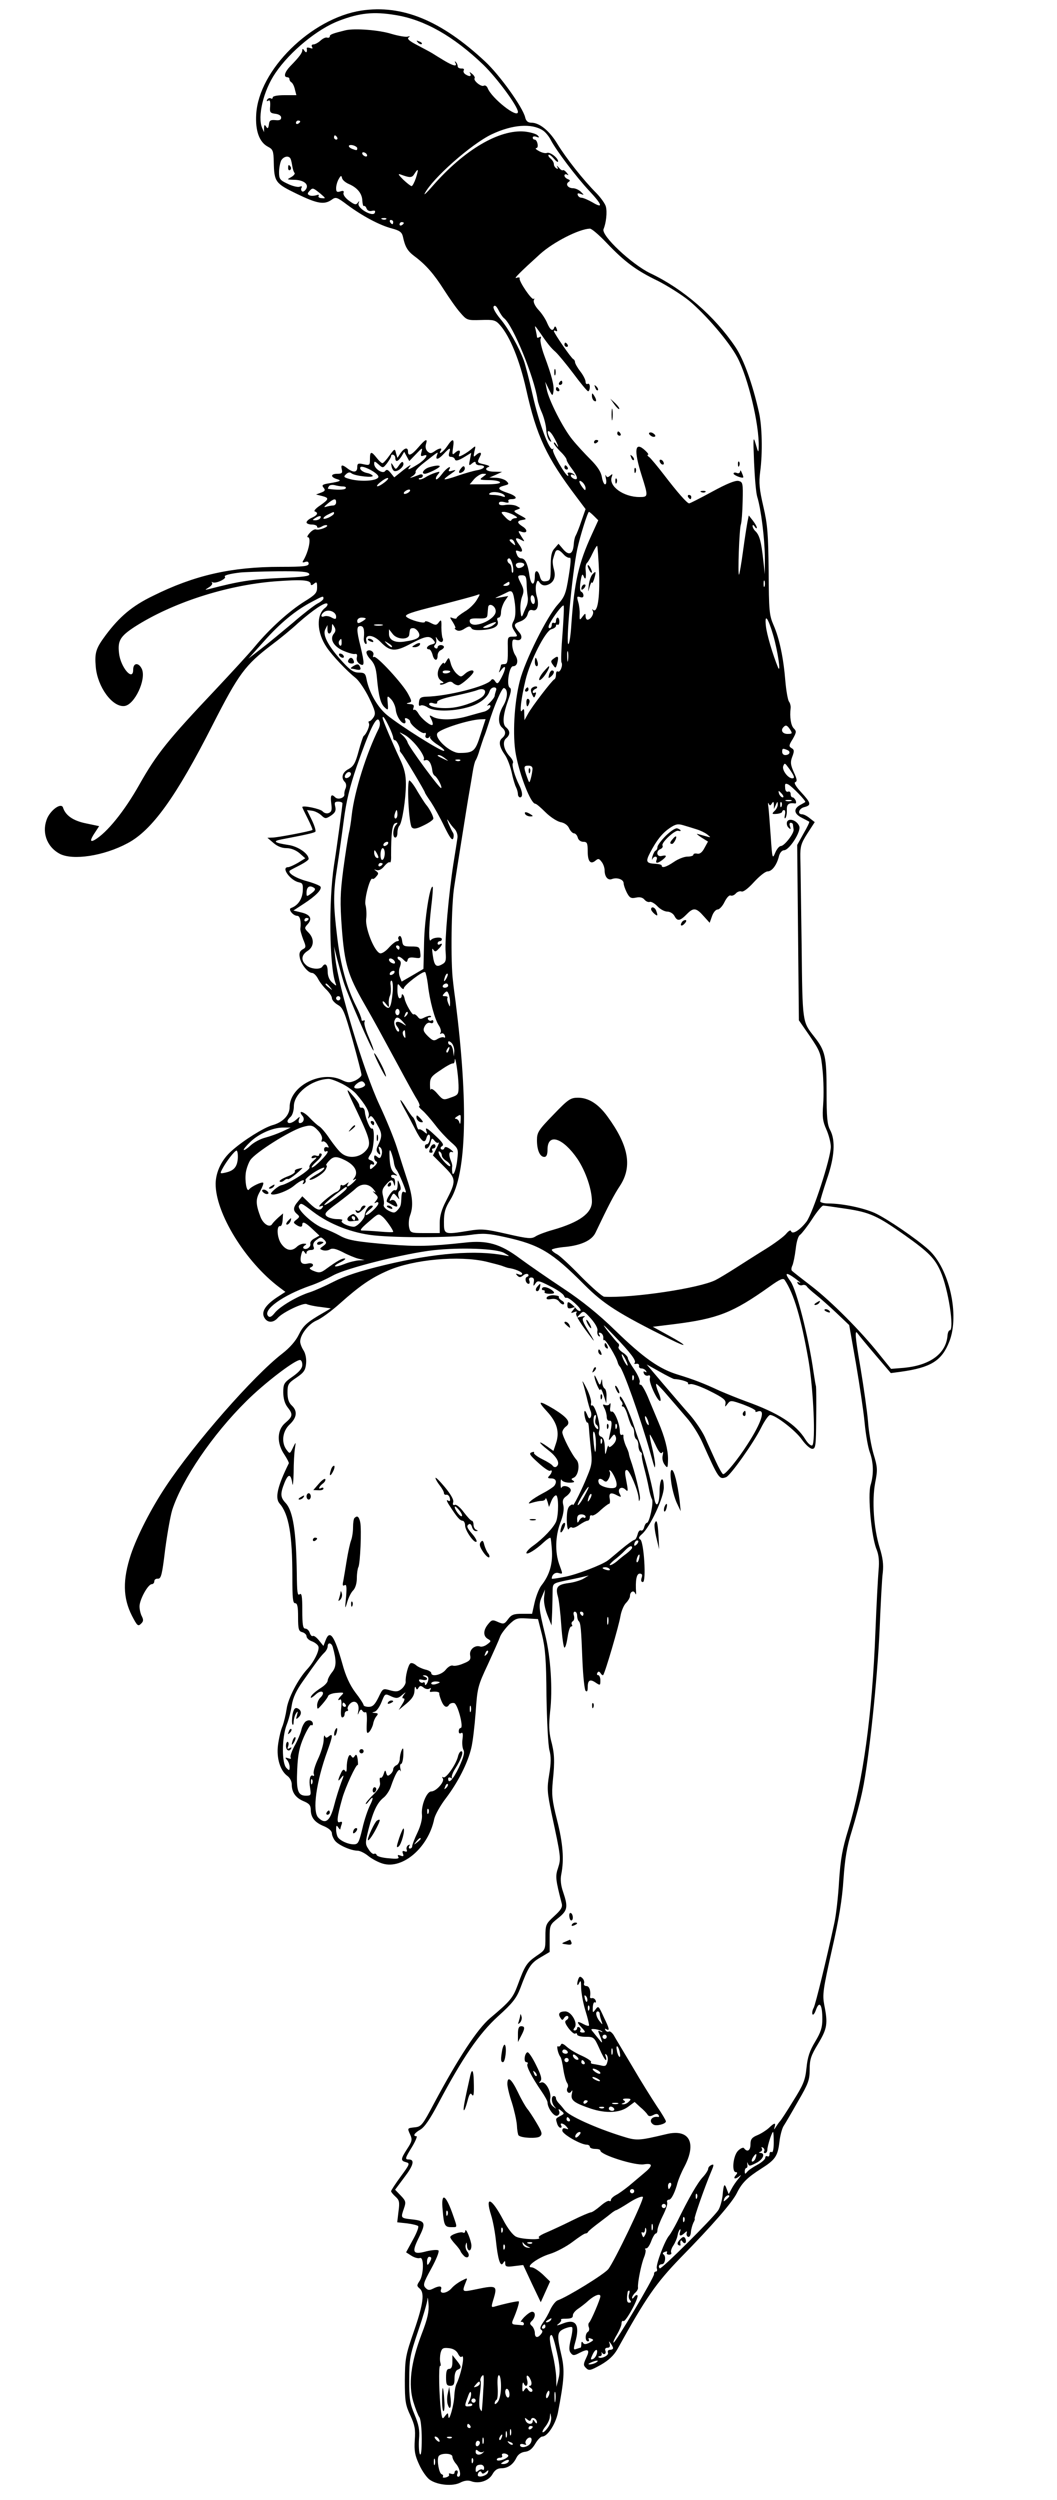 <?xml version="1.0" standalone="no"?>
<!DOCTYPE svg PUBLIC "-//W3C//DTD SVG 20010904//EN"
 "http://www.w3.org/TR/2001/REC-SVG-20010904/DTD/svg10.dtd">
<svg version="1.0" xmlns="http://www.w3.org/2000/svg"
 width="500pt" height="1182pt" viewBox="0 0 500 1182"
 preserveAspectRatio="xMidYMid meet">

<g transform="translate(0,1182) scale(0.1,-0.1)"
fill="#000000" stroke="none">
<path d="M1709 11770 c-238 -37 -485 -281 -497 -490 -5 -79 15 -133 56 -154
23 -12 26 -20 27 -72 2 -94 7 -101 108 -150 97 -47 130 -53 165 -29 20 15 25
14 74 -23 73 -54 154 -97 211 -112 38 -10 48 -18 53 -39 10 -48 22 -68 54 -92
55 -41 93 -85 140 -159 25 -39 59 -88 77 -108 31 -36 33 -37 98 -35 61 2 69 0
91 -25 47 -54 92 -165 123 -303 49 -221 96 -321 239 -510 l42 -56 -20 -57
c-10 -31 -23 -62 -27 -69 -4 -6 -8 -25 -9 -40 -3 -47 -22 -56 -49 -25 l-23 27
-18 -21 c-15 -15 -19 -36 -19 -87 0 -61 -2 -66 -22 -69 -17 -3 -24 3 -29 22
-8 32 -24 34 -24 4 0 -49 -17 -50 -25 -2 -8 58 -21 84 -39 84 -8 0 -17 7 -20
16 -9 22 -8 24 9 18 19 -8 19 7 0 32 -21 28 -18 36 7 23 22 -12 22 -12 4 15
-17 27 -17 28 3 21 27 -8 28 11 1 27 -26 17 -25 26 3 30 20 3 19 5 -13 22 -31
17 -33 20 -15 26 19 7 19 7 0 17 -11 6 -35 8 -52 6 -22 -4 -33 -1 -33 7 0 8 9
10 26 6 17 -5 23 -3 19 4 -3 6 3 10 14 10 34 0 24 16 -19 30 -46 15 -50 25
-15 34 23 6 24 8 11 21 -8 8 -30 15 -48 16 l-33 1 30 13 30 14 -37 1 c-37 0
-51 14 -25 23 6 2 -3 7 -20 11 -37 8 -37 9 -23 37 12 21 1 25 -19 7 -11 -11
-12 -8 -7 17 7 28 7 29 -11 14 -10 -9 -29 -22 -42 -29 -21 -11 -23 -10 -18 4
8 19 -4 21 -22 4 -11 -11 -13 -6 -8 25 7 45 -1 47 -28 7 -18 -27 -45 -45 -30
-20 9 14 -8 12 -30 -4 -16 -11 -21 -11 -33 0 -8 8 -11 22 -7 34 9 29 -2 25
-36 -15 -33 -38 -49 -44 -49 -20 0 22 -17 18 -35 -7 l-15 -23 -7 23 c-5 22 -6
22 -31 -12 -14 -20 -29 -36 -33 -36 -4 0 -16 11 -27 25 -26 33 -32 32 -32 -6
0 -29 -2 -30 -30 -24 -26 6 -30 4 -30 -14 0 -25 -18 -27 -46 -6 -26 20 -33 19
-27 -5 4 -16 0 -20 -21 -20 -32 0 -34 -15 -3 -25 25 -7 19 -11 -36 -20 -32 -5
-36 -9 -27 -20 10 -12 8 -17 -11 -24 l-24 -9 28 -7 c35 -9 34 -15 -9 -45 -20
-13 -31 -26 -25 -28 18 -6 13 -18 -14 -30 -14 -6 -25 -16 -25 -22 0 -5 11 -10
25 -10 14 0 25 -5 25 -10 0 -7 7 -7 21 0 11 7 23 9 26 6 8 -7 -39 -25 -53 -19
-5 2 -19 -5 -29 -17 -10 -11 -14 -20 -9 -20 18 0 4 -70 -23 -113 -4 -6 0 -8
10 -4 11 4 17 1 17 -8 0 -12 -23 -15 -132 -15 -235 0 -409 -40 -606 -138 -97
-47 -157 -98 -222 -185 -46 -62 -53 -82 -47 -150 8 -95 79 -192 136 -185 48 6
104 126 82 175 -15 32 -41 30 -41 -3 0 -59 -60 11 -67 78 -7 59 6 80 75 125
177 113 429 195 659 214 133 10 173 7 173 -13 0 -6 6 -6 15 2 13 11 15 8 15
-17 0 -26 -8 -35 -60 -67 -72 -45 -164 -128 -233 -211 -27 -33 -112 -125 -187
-205 -225 -238 -278 -303 -361 -450 -71 -126 -153 -227 -211 -261 -23 -13 -23
-1 2 36 l19 29 -62 13 c-60 12 -97 37 -109 75 -8 23 -53 -7 -73 -47 -30 -65
-6 -138 58 -172 62 -32 208 -10 320 50 116 61 230 219 404 562 122 239 152
280 278 376 39 29 95 75 125 103 69 61 128 101 138 92 4 -4 -1 -13 -10 -20
-43 -32 -40 -117 7 -186 25 -38 95 -112 139 -147 15 -13 43 -54 62 -93 29 -60
32 -73 22 -90 -7 -11 -16 -20 -21 -20 -4 0 -5 -4 -2 -10 6 -9 -11 -50 -25 -60
-3 -3 -14 -36 -24 -73 -15 -56 -24 -70 -47 -83 -30 -15 -37 -42 -18 -61 7 -7
8 -19 4 -30 -5 -10 -7 -23 -6 -29 2 -16 -30 -27 -43 -14 -19 19 -24 10 -19
-29 4 -30 2 -39 -12 -45 -10 -4 -22 0 -29 8 -10 12 -96 30 -96 20 0 -3 12 -27
26 -55 14 -28 24 -52 22 -53 -8 -6 -166 -36 -188 -36 l-25 -1 28 -24 c18 -16
40 -25 62 -25 21 0 44 -9 62 -24 l27 -24 -34 -21 c-19 -11 -41 -21 -47 -21
-36 0 11 -64 52 -72 17 -3 19 -10 17 -43 -3 -38 -24 -67 -55 -78 -16 -5 9 -37
29 -37 13 0 19 -25 15 -59 -2 -7 5 -30 13 -52 15 -36 14 -39 -3 -48 -13 -8
-17 -18 -13 -38 5 -31 39 -73 58 -73 8 0 20 -12 28 -27 8 -16 26 -39 40 -52
14 -14 26 -32 26 -40 0 -9 13 -23 28 -32 25 -14 32 -33 70 -167 23 -83 42
-157 42 -164 0 -7 -14 -19 -30 -27 -26 -11 -35 -11 -64 3 -99 47 -246 -30
-246 -129 0 -38 -33 -72 -82 -85 -41 -12 -136 -71 -192 -121 -47 -41 -75 -99
-76 -155 -1 -140 141 -370 302 -491 l28 -21 -40 -26 c-54 -36 -75 -68 -60 -95
14 -26 42 -27 64 -2 24 27 123 74 137 65 6 -3 34 -10 63 -13 l51 -7 -34 -20
c-79 -45 -97 -62 -118 -105 -14 -29 -42 -61 -78 -89 -135 -104 -416 -424 -552
-630 -69 -104 -134 -231 -164 -320 -39 -119 -38 -204 5 -289 25 -48 29 -52 43
-38 12 11 12 19 4 35 -6 11 -11 32 -11 47 0 32 40 105 58 105 6 0 12 6 12 14
0 8 8 13 17 12 15 -1 20 19 34 136 10 76 25 161 34 190 47 144 190 355 350
513 84 84 229 195 254 195 6 0 11 -10 11 -23 0 -16 -14 -33 -45 -55 -42 -29
-45 -35 -45 -75 0 -29 7 -53 20 -70 27 -34 25 -44 -10 -74 -40 -33 -42 -96 -5
-150 13 -20 23 -39 21 -42 -53 -107 -66 -163 -44 -189 44 -50 61 -146 61 -349
0 -98 2 -123 13 -123 11 0 14 -17 14 -66 0 -57 3 -67 20 -71 11 -3 20 -12 20
-19 0 -8 11 -19 25 -24 14 -5 28 -16 31 -24 7 -17 -20 -72 -51 -106 -45 -48
-92 -139 -99 -189 -4 -27 -13 -65 -20 -83 -8 -18 -17 -58 -21 -89 -8 -62 11
-122 45 -146 11 -8 20 -25 20 -39 0 -38 18 -64 56 -80 27 -11 34 -20 34 -42 1
-36 19 -59 64 -77 21 -9 36 -22 36 -33 0 -9 7 -25 14 -34 15 -21 76 -48 107
-48 11 0 34 -11 51 -25 16 -13 47 -30 68 -36 95 -29 217 77 244 211 4 19 29
64 56 99 56 74 102 164 119 235 7 27 16 103 21 170 8 116 10 125 58 227 27 59
53 117 57 129 4 13 23 38 41 57 32 31 39 34 86 31 l53 -3 19 -75 c15 -61 20
-116 21 -290 2 -118 8 -233 14 -255 8 -30 8 -59 -1 -114 -11 -66 -10 -83 11
-185 45 -208 45 -212 31 -257 -14 -40 -12 -55 17 -168 5 -18 -3 -31 -36 -61
-39 -36 -41 -40 -41 -98 0 -61 0 -61 -43 -90 -46 -32 -55 -47 -88 -137 -23
-62 -36 -77 -131 -157 -60 -51 -150 -188 -265 -403 -54 -102 -60 -110 -91
-113 -36 -4 -36 -3 -21 -36 10 -22 8 -31 -15 -66 -31 -48 -32 -56 -5 -63 19
-5 17 -10 -25 -67 -25 -34 -46 -66 -46 -70 0 -4 9 -15 21 -26 18 -16 20 -26
14 -70 l-6 -51 46 -5 c25 -3 49 -9 53 -13 4 -4 -7 -33 -25 -65 l-32 -59 25
-16 c14 -9 32 -14 40 -11 20 8 19 -77 -1 -108 -14 -21 -14 -24 0 -36 24 -20
18 -72 -27 -202 -40 -115 -42 -130 -43 -233 0 -98 3 -116 26 -165 21 -46 25
-65 21 -117 -3 -50 0 -71 21 -116 14 -31 37 -63 51 -72 37 -25 108 -31 143
-13 19 10 37 12 51 7 37 -14 83 1 101 32 11 20 24 29 42 29 31 0 56 17 72 50
8 16 23 26 41 28 19 2 34 14 48 38 11 19 26 34 33 34 25 0 63 59 74 112 30
156 33 201 17 271 -23 98 -21 112 14 127 17 7 33 10 36 7 4 -3 1 -29 -6 -57
-9 -39 -9 -54 0 -65 10 -13 16 -13 42 1 41 21 50 15 31 -24 -14 -30 -14 -35
-1 -48 14 -14 21 -12 70 15 38 22 61 44 78 73 136 246 184 314 299 433 151
154 244 261 266 305 24 49 49 74 115 116 68 43 79 60 87 127 3 29 12 62 19 74
8 12 39 65 69 118 49 84 55 101 55 150 0 48 6 66 40 122 43 72 47 95 29 184
-9 49 -6 71 36 259 34 148 49 241 55 335 7 99 16 154 40 230 17 55 40 141 50
190 30 140 71 528 81 765 5 118 11 238 15 266 4 37 0 69 -15 117 -28 91 -37
222 -21 307 12 61 11 74 -8 136 -11 38 -23 107 -26 154 -4 47 -20 159 -35 250
-27 156 -29 188 -13 164 4 -6 40 -50 81 -98 l75 -88 45 6 c145 20 196 52 232
144 49 126 -1 345 -98 433 -60 54 -197 147 -255 174 -54 24 -153 45 -220 45
-21 0 -38 5 -38 10 0 6 14 52 31 103 37 106 42 185 16 234 -14 26 -17 60 -17
183 0 164 -6 192 -58 258 -57 73 -56 62 -60 437 -3 193 -5 377 -6 410 -1 53 3
67 33 114 l35 54 -23 18 c-13 11 -29 19 -37 19 -24 0 -15 28 11 34 34 9 32 19
-15 70 -26 28 -36 46 -28 48 10 4 8 15 -7 47 -16 36 -17 48 -7 74 10 26 9 33
-4 40 -13 8 -13 13 6 43 18 32 18 37 5 50 -14 14 -20 53 -15 97 1 10 -3 24 -8
30 -5 7 -13 50 -17 97 -9 112 -29 204 -56 265 -20 46 -22 67 -23 255 -2 176
-5 219 -25 305 -19 82 -22 112 -15 165 12 90 9 217 -6 281 -30 134 -72 250
-111 308 -98 146 -248 276 -403 349 -87 42 -234 179 -221 209 12 28 18 80 11
106 -3 13 -23 41 -44 63 -63 63 -144 166 -185 233 -38 63 -85 101 -124 101
-16 0 -25 8 -29 26 -12 48 -120 199 -189 263 -209 195 -393 270 -586 241z
m161 -21 c138 -22 275 -100 416 -235 65 -63 164 -197 164 -223 0 -34 -124 64
-143 112 -4 10 -12 15 -18 12 -12 -8 -51 24 -44 35 3 4 -3 14 -12 21 -12 10
-14 10 -9 2 8 -15 -3 -17 -23 -4 -7 5 -11 13 -7 19 3 5 -2 9 -11 8 -10 0 -18
4 -18 11 0 6 -4 15 -9 20 -5 5 -6 3 -2 -4 11 -20 -10 -15 -52 10 -20 12 -46
28 -57 35 -11 7 -44 24 -72 39 -37 19 -49 30 -40 36 8 6 7 7 -4 4 -9 -3 -44 3
-78 13 -57 18 -172 27 -216 17 -61 -15 -75 -20 -75 -29 0 -5 -6 -8 -12 -6 -7
3 -21 -4 -32 -14 -11 -10 -26 -18 -33 -18 -8 0 -11 -5 -7 -12 5 -8 2 -9 -9 -5
-9 3 -16 3 -16 -1 3 -19 -2 -25 -11 -12 -6 10 -10 11 -10 3 0 -13 -14 -32 -57
-76 -26 -27 -33 -51 -15 -52 6 0 12 -4 11 -9 0 -5 4 -12 9 -15 6 -3 14 -19 17
-34 l7 -27 -56 0 c-33 0 -56 -4 -56 -11 0 -5 -4 -8 -9 -4 -5 3 -13 0 -17 -6
-4 -8 -3 -9 5 -5 8 5 10 -3 9 -26 -3 -29 0 -33 25 -36 16 -2 27 -9 27 -18 0
-11 -8 -14 -27 -12 -23 2 -29 -1 -31 -21 -3 -19 -6 -21 -13 -10 -7 11 -9 10
-10 -6 l0 -20 -9 20 c-23 54 6 177 63 260 69 102 200 209 301 247 97 37 163
44 266 27z m-450 -503 c0 -3 -4 -8 -10 -11 -5 -3 -10 -1 -10 4 0 6 5 11 10 11
6 0 10 -2 10 -4z m1147 -42 c13 -8 30 -29 39 -47 25 -48 120 -174 181 -239 62
-66 68 -86 16 -55 -21 12 -44 22 -52 22 -8 0 -16 6 -18 13 -3 8 1 10 14 5 17
-6 17 -6 1 10 -9 9 -26 17 -37 17 -24 0 -38 19 -21 30 8 5 7 9 -4 13 -9 4 -16
11 -16 17 0 6 6 8 13 4 8 -5 7 -2 -2 9 -8 10 -16 15 -19 12 -3 -2 -11 3 -19
13 -8 9 -11 11 -7 3 5 -9 3 -12 -4 -7 -7 4 -12 13 -12 20 0 8 -7 19 -15 26 -9
7 -13 15 -10 18 3 3 14 -5 25 -18 11 -13 20 -19 20 -13 0 16 -38 46 -53 40 -7
-3 -24 1 -38 9 -13 7 -19 13 -12 14 13 0 5 40 -8 40 -5 0 -9 4 -9 10 0 5 8 7
18 3 13 -5 15 -3 5 7 -6 7 -34 15 -61 18 -121 11 -287 -87 -436 -258 -26 -30
-43 -46 -37 -35 35 70 220 234 317 280 97 46 188 53 241 19z m-972 -34 c3 -5
1 -10 -4 -10 -6 0 -11 5 -11 10 0 6 2 10 4 10 3 0 8 -4 11 -10z m95 -51 c0
-11 -3 -11 -24 -3 -23 9 -20 23 4 17 11 -3 20 -9 20 -14z m45 -29 c3 -5 2 -10
-4 -10 -5 0 -13 5 -16 10 -3 6 -2 10 4 10 5 0 13 -4 16 -10z m-360 -22 c3 -7
6 -23 8 -35 2 -12 6 -26 10 -30 4 -4 -3 -13 -15 -20 -22 -12 -22 -12 10 -13
46 0 73 -19 61 -42 -6 -10 -14 -16 -20 -13 -5 4 -6 11 -3 17 5 7 1 9 -9 5 -8
-3 -34 3 -56 14 -37 17 -41 23 -41 55 0 19 5 44 10 55 12 21 38 25 45 7z m592
-91 c-7 -20 -16 -37 -20 -37 -4 0 -22 14 -40 31 -23 23 -26 29 -12 24 46 -17
54 -16 66 4 18 28 20 22 6 -22z m-317 -27 c40 -17 63 -45 64 -79 1 -16 4 -27
7 -25 4 2 10 -3 13 -12 4 -10 14 -14 25 -11 14 3 18 1 14 -9 -8 -22 -84 21
-77 44 5 13 4 14 -4 3 -8 -11 -15 -9 -41 10 -18 13 -29 29 -26 37 3 9 -1 12
-15 7 -16 -5 -20 -2 -20 15 0 12 5 31 12 43 10 18 13 19 16 5 2 -9 16 -21 32
-28z m-135 -45 c26 -22 27 -24 8 -22 -12 0 -19 5 -16 11 4 5 -1 7 -10 3 -10
-3 -24 -4 -32 -1 -11 5 -12 9 -2 20 16 18 17 17 52 -11z m312 -121 c-3 -3 -12
-4 -19 -1 -8 3 -5 6 6 6 11 1 17 -2 13 -5z m33 -14 c0 -5 -2 -10 -4 -10 -3 0
-8 5 -11 10 -3 6 -1 10 4 10 6 0 11 -4 11 -10z m50 -4 c0 -3 -4 -8 -10 -11 -5
-3 -10 -1 -10 4 0 6 5 11 10 11 6 0 10 -2 10 -4z m960 -95 c84 -88 138 -129
242 -179 45 -23 112 -65 148 -94 79 -66 189 -194 228 -268 51 -96 104 -319
101 -423 -1 -30 -2 -29 -14 13 -12 41 -13 34 -8 -85 3 -71 9 -145 15 -164 18
-58 35 -196 36 -283 l0 -83 -8 71 c-9 82 -17 113 -36 132 -8 7 -14 19 -14 25
0 7 4 6 10 -3 5 -8 10 -10 10 -5 0 6 -9 21 -19 34 l-19 24 -6 -29 c-3 -16 -13
-78 -21 -138 -8 -60 -17 -111 -19 -113 -7 -7 1 221 9 239 3 9 7 57 8 108 2 85
1 91 -19 96 -15 4 -56 -13 -124 -50 -57 -31 -106 -56 -110 -56 -10 0 -57 54
-119 135 -30 39 -61 76 -69 83 -9 6 -12 12 -7 12 5 0 -1 9 -13 20 -49 46 -55
3 -17 -117 32 -101 32 -103 -10 -103 -76 0 -148 52 -131 96 5 14 4 15 -8 5
-11 -9 -15 -9 -20 1 -3 7 -3 1 0 -14 4 -16 2 -28 -4 -28 -5 0 -12 16 -15 35
-4 24 -21 50 -54 83 -26 26 -65 68 -85 93 -44 53 -113 189 -122 239 l-7 35 17
-35 c17 -34 18 -34 22 -11 4 27 -7 72 -43 169 -13 35 -21 71 -18 79 4 11 2 14
-5 9 -7 -4 -12 -4 -12 1 0 4 -3 19 -6 33 -6 24 -5 23 15 -5 41 -60 56 -79 79
-99 13 -12 51 -58 85 -103 34 -46 65 -83 69 -83 4 0 8 9 8 21 0 11 -4 17 -10
14 -5 -3 -10 1 -10 10 0 9 -11 31 -25 49 -14 18 -25 38 -25 44 0 6 -4 12 -8
14 -9 3 -92 123 -92 133 0 3 4 3 10 0 6 -4 7 1 3 11 -4 11 -8 13 -11 6 -7 -21
-19 -13 -33 19 -7 18 -25 46 -41 63 -16 17 -26 37 -23 46 4 8 3 11 -1 7 -8 -8
-70 83 -66 97 2 5 -5 6 -15 2 -16 -6 17 27 112 113 62 56 183 118 235 120 8 1
44 -30 80 -68z m-485 -356 c42 -34 141 -275 158 -385 2 -14 12 -43 22 -65 9
-22 18 -57 19 -78 1 -20 8 -43 15 -50 11 -10 11 -8 2 11 -21 40 -6 47 17 8 21
-36 31 -66 12 -36 -5 8 -10 11 -10 5 0 -5 14 -23 30 -39 17 -16 30 -34 30 -39
0 -6 11 -25 25 -43 28 -37 32 -56 10 -48 -8 4 -15 10 -15 16 0 5 6 6 13 2 6
-4 8 -3 4 1 -10 12 -38 15 -31 4 3 -5 3 -9 1 -9 -12 0 -77 113 -71 123 4 7 3
9 -1 4 -15 -13 -66 123 -96 258 -16 72 -35 144 -41 160 -23 63 -73 152 -111
197 -23 28 -36 51 -32 59 6 8 13 2 23 -17 8 -16 20 -34 27 -39z m-392 -635
c-4 -16 -2 -19 11 -14 28 11 8 -19 -27 -41 -47 -29 -54 -30 -37 -9 8 10 -5 3
-30 -17 l-45 -36 -17 21 c-13 16 -19 18 -26 9 -11 -16 -52 11 -52 34 0 14 3
13 21 -3 20 -18 21 -18 40 6 10 14 19 28 19 33 0 14 20 7 20 -8 0 -22 13 -18
29 7 l13 22 12 -22 12 -22 29 30 c34 36 35 36 28 10z m132 0 c-4 -14 -2 -20 8
-20 9 0 17 -5 19 -12 3 -9 15 -6 41 9 l36 22 -6 -32 c-6 -29 -5 -31 10 -18 11
9 17 10 17 2 0 -6 9 -11 20 -11 32 0 23 -17 -12 -23 -18 -3 -60 -15 -92 -26
-33 -12 -61 -19 -63 -17 -2 2 11 13 29 25 26 18 28 21 9 16 -16 -5 -21 -4 -17
4 16 25 -12 9 -33 -20 -13 -17 -25 -28 -28 -25 -3 3 0 13 8 22 12 15 11 16
-11 9 -14 -4 -36 -14 -48 -22 -13 -8 -26 -12 -30 -9 -3 3 0 6 6 6 7 0 12 5 12
11 0 6 -7 8 -15 5 -8 -3 -23 -9 -32 -12 -17 -5 -17 -5 0 6 9 6 15 15 13 19 -3
5 14 23 37 41 74 58 71 57 64 38 -9 -25 6 -22 33 7 28 30 33 31 25 5z m-335
-114 c0 -18 -71 -25 -127 -13 -36 9 -40 12 -27 24 10 10 19 12 27 5 16 -13
112 -23 99 -10 -5 5 -16 10 -23 11 -23 4 -40 18 -34 28 8 12 85 -28 85 -45z
m494 -1 c-18 -13 -16 -14 28 -15 26 0 50 -4 53 -10 4 -6 -21 -10 -69 -10 l-74
0 21 25 c12 13 31 25 41 25 20 0 20 0 0 -15z m-464 -25 c-33 -26 -52 -25 -21
0 13 11 28 20 35 20 6 0 0 -9 -14 -20z m950 -28 c0 -13 -3 -12 -15 4 -19 25
-19 40 0 24 8 -7 15 -20 15 -28z m-1147 8 c10 0 16 -4 12 -9 -4 -8 -47 -8 -83
-2 -2 1 0 6 4 12 3 6 16 8 28 5 11 -3 29 -6 39 -6z m307 -30 c-8 -5 -17 -7
-19 -4 -3 3 1 9 9 14 8 5 17 7 19 4 3 -3 -1 -9 -9 -14z m457 -13 c4 -7 0 -8
-11 -4 -10 4 -30 7 -44 7 -18 0 -23 3 -14 9 16 10 60 2 69 -12z m-797 -32 c0
-8 -6 -15 -14 -15 -8 0 -23 -3 -33 -6 -13 -4 -11 0 7 15 30 25 40 26 40 6z
m-10 -52 c0 -5 -11 -13 -25 -20 -14 -6 -25 -8 -25 -4 0 5 10 13 23 19 28 14
27 13 27 5z m850 -8 c18 -10 20 -14 8 -15 -9 0 -18 -5 -20 -11 -2 -5 -14 1
-27 15 -23 24 -23 26 -5 26 10 -1 30 -7 44 -15z m380 -5 l20 -20 -31 -68 c-62
-135 -82 -223 -96 -420 -3 -51 -9 -95 -14 -97 -14 -10 17 335 42 450 13 60 49
175 55 175 2 0 13 -9 24 -20z m-1295 -10 c-3 -5 -14 -10 -23 -10 -15 0 -15 2
-2 10 20 13 33 13 25 0z m919 -116 c5 -14 4 -15 -9 -4 -17 14 -19 20 -6 20 5
0 12 -7 15 -16z m400 -142 c4 -121 -8 -194 -29 -175 -4 5 -5 2 -1 -5 8 -13
-10 -42 -25 -42 -5 0 -9 8 -9 17 0 15 -2 14 -15 -3 -13 -18 -14 -17 -13 11 1
17 -2 43 -7 59 -7 25 -6 28 9 23 10 -4 16 -1 16 7 0 8 -5 16 -10 18 -7 2 -8
19 -4 48 6 35 9 40 15 25 9 -22 13 -7 9 34 -1 13 2 26 7 30 4 3 16 23 26 45
10 21 20 37 22 35 2 -3 6 -60 9 -127z m-169 88 c10 -12 24 -19 30 -17 7 3 5
-26 -5 -88 -13 -82 -19 -97 -52 -134 -50 -55 -155 -265 -179 -360 -27 -104
-35 -260 -19 -347 19 -102 71 -234 92 -234 5 0 26 -18 48 -40 22 -22 54 -43
71 -47 19 -3 35 -15 41 -29 6 -13 17 -24 23 -24 7 0 15 -9 18 -20 3 -12 14
-20 26 -20 18 0 21 -6 21 -44 0 -49 13 -65 37 -45 13 11 17 10 29 -6 8 -10 14
-28 14 -39 0 -32 16 -50 35 -42 24 9 55 -2 55 -20 0 -8 7 -28 15 -44 13 -25
20 -29 43 -24 19 4 32 1 41 -10 7 -8 18 -13 25 -10 6 2 23 -7 36 -21 13 -14
34 -25 46 -25 13 0 28 -9 34 -20 14 -27 26 -25 58 7 32 33 45 32 81 -9 l28
-31 11 31 c6 18 18 32 27 32 8 0 23 16 32 35 10 20 22 34 29 31 7 -3 18 2 25
10 7 8 19 12 27 9 8 -3 31 14 59 45 25 27 53 50 64 50 21 0 44 31 54 73 4 15
14 27 24 27 25 1 81 88 72 113 -10 28 -50 42 -58 21 -3 -8 0 -21 7 -27 10 -10
12 -8 7 6 -4 9 -2 17 3 17 6 0 11 -4 11 -10 1 -5 2 -16 3 -22 3 -18 -44 -78
-60 -78 -8 0 -20 -15 -27 -32 -13 -31 -14 -28 -21 75 -4 59 -9 122 -11 140 -3
18 -2 26 1 18 5 -11 8 -11 15 0 7 11 9 9 10 -6 l0 -20 9 20 c7 16 9 17 9 3 1
-9 -6 -24 -15 -32 -14 -14 -13 -16 10 -14 14 1 26 6 26 10 0 4 4 8 9 8 5 0 7
-10 4 -22 -3 -13 -2 -20 2 -16 4 4 8 21 7 38 -1 28 9 36 40 31 4 0 5 6 2 14
-4 8 -10 15 -15 15 -5 0 -9 7 -9 16 0 9 -6 14 -12 11 -8 -3 -14 5 -14 19 -2
19 1 22 15 15 20 -11 86 -80 80 -83 -2 -2 -13 -8 -24 -14 -32 -18 -30 -41 7
-60 18 -9 34 -18 36 -19 2 -2 -10 -27 -27 -56 l-30 -54 4 -414 4 -415 52 -75
c49 -72 52 -81 60 -161 5 -47 6 -119 3 -160 -5 -63 -2 -82 15 -120 11 -25 21
-62 21 -82 0 -53 -85 -314 -115 -354 -31 -40 -67 -63 -73 -45 -2 7 -11 2 -22
-11 -10 -13 -53 -45 -96 -72 -44 -27 -108 -68 -144 -91 -36 -23 -79 -49 -95
-57 -77 -39 -394 -86 -527 -79 -9 1 -57 43 -108 94 -50 52 -102 100 -115 107
-14 7 -25 17 -25 21 0 4 30 11 68 14 73 8 122 31 139 67 63 132 88 180 116
222 59 91 41 190 -60 328 -43 59 -89 88 -139 88 -35 0 -46 -7 -116 -80 -71
-73 -78 -84 -78 -121 0 -47 14 -79 35 -79 10 0 15 11 15 35 0 80 73 56 142
-45 39 -59 68 -144 68 -201 0 -55 -59 -98 -185 -134 -33 -9 -70 -23 -82 -31
-19 -12 -35 -11 -135 12 -101 23 -120 25 -180 15 -118 -19 -118 -19 -118 43 0
43 6 65 30 103 77 124 86 452 25 938 -3 22 -9 65 -12 95 -12 89 -8 368 6 450
6 41 23 147 37 235 14 88 29 183 34 210 5 28 12 70 16 95 4 25 10 50 14 55 4
6 13 28 19 50 7 22 16 49 20 60 5 11 14 38 21 60 28 91 65 175 74 172 20 -6
18 -47 -3 -83 -25 -41 -27 -86 -6 -104 19 -16 19 -34 0 -50 -18 -15 -13 -42
14 -80 10 -14 24 -50 31 -80 6 -30 16 -63 21 -72 5 -10 9 -25 9 -33 0 -8 5
-15 10 -15 14 0 12 27 -4 58 -21 42 -36 94 -30 104 4 5 -3 19 -14 31 -29 31
-37 70 -18 86 20 17 20 35 0 52 -19 15 -15 60 11 132 13 36 15 51 6 56 -16 10
-3 101 16 101 21 0 27 28 10 53 -8 12 -14 35 -14 50 0 22 3 26 17 22 25 -8 35
12 18 33 -30 35 -30 42 1 53 20 7 33 20 37 35 5 18 11 23 24 19 22 -7 32 24
19 67 -5 17 -6 42 -3 55 6 21 8 22 18 7 9 -11 19 -14 34 -10 31 10 43 37 32
75 -5 18 -7 39 -4 47 2 8 6 21 9 29 6 20 18 19 40 -5z m-240 -51 c4 -17 4 -33
1 -36 -3 -4 -6 3 -6 15 0 11 -4 24 -10 27 -13 8 -13 25 -1 25 5 0 12 -14 16
-31z m55 2 c0 -11 -26 -22 -34 -14 -12 12 -5 23 14 23 11 0 20 -4 20 -9z
m-1017 -45 c4 -10 -24 -14 -141 -19 -132 -6 -187 -14 -337 -53 -17 -4 -16 -3
3 9 12 7 19 17 15 22 -4 4 -3 5 3 2 14 -8 67 17 58 26 -7 6 20 14 71 20 17 2
96 5 176 6 115 1 148 -2 152 -13z m1028 -43 c0 -21 3 -49 5 -63 3 -14 0 -34
-5 -45 -5 -11 -13 -29 -17 -40 -7 -16 -9 -12 -12 19 -2 21 2 51 8 66 9 23 8
34 -4 58 -20 39 -20 42 4 42 16 0 20 -7 21 -37z m1126 -15 c-3 -7 -5 -2 -5 12
0 14 2 19 5 13 2 -7 2 -19 0 -25z m-1207 12 c0 -5 -8 -10 -17 -10 -15 0 -16 2
-3 10 19 12 20 12 20 0z m26 -96 c4 -38 2 -63 -6 -79 -11 -20 -10 -28 4 -50
16 -24 16 -25 -8 -25 -24 0 -25 -3 -24 -47 1 -73 -1 -83 -17 -83 -8 0 -15 -2
-15 -4 0 -2 -3 -13 -6 -23 -6 -16 -5 -16 9 2 22 27 21 3 -1 -39 -16 -30 -20
-32 -30 -17 -7 11 -14 13 -19 5 -21 -29 -206 -76 -308 -78 -24 -1 -31 -6 -33
-25 -2 -15 0 -21 7 -17 6 4 21 0 33 -8 28 -20 115 -21 187 -1 55 14 96 44 107
77 3 10 12 18 21 18 10 0 13 -6 9 -16 -3 -9 -6 -20 -6 -24 0 -5 -10 -19 -22
-31 -13 -12 -17 -19 -10 -15 6 4 12 3 12 -3 0 -10 -18 -24 -35 -27 -5 -1 -37
-10 -69 -19 -67 -20 -135 -21 -167 -5 -19 11 -20 10 -9 -10 6 -12 9 -24 6 -27
-7 -8 -53 29 -67 54 -7 12 -16 20 -20 17 -5 -3 -6 2 -3 10 4 12 0 16 -17 17
-17 1 -19 3 -7 6 17 4 17 7 -1 41 -24 47 -150 184 -162 176 -5 -3 -6 1 -3 9 6
17 -22 31 -32 16 -3 -6 5 -23 19 -37 19 -21 26 -41 30 -87 8 -86 17 -122 37
-140 16 -15 17 -13 14 21 -3 36 -2 37 16 18 10 -10 20 -32 22 -49 3 -30 25
-65 41 -65 5 0 7 7 4 14 -4 10 -1 13 9 9 7 -3 14 -9 14 -14 0 -15 55 -59 67
-55 7 3 10 -1 6 -10 -5 -14 12 -20 20 -6 2 4 3 2 1 -4 -1 -6 16 -23 39 -37 23
-15 34 -27 26 -27 -18 0 -205 118 -268 169 -45 37 -85 107 -97 169 -5 28 -10
32 -37 32 -23 0 -40 11 -74 48 -67 72 -98 128 -85 155 l11 22 0 -23 c1 -29 21
-19 21 11 1 20 1 21 11 4 8 -13 7 -22 -1 -32 -22 -26 -3 -60 42 -81 23 -10 49
-18 57 -16 9 2 12 -3 9 -16 -3 -12 2 -23 13 -31 24 -14 24 -1 4 84 -19 76 -19
95 0 95 15 0 20 -16 16 -57 -1 -12 3 -24 8 -27 5 -3 7 2 4 13 -9 34 32 32 67
-4 45 -46 69 -48 142 -9 71 37 90 41 108 18 11 -13 10 -16 -8 -21 -22 -5 -31
-23 -12 -23 5 0 12 -11 16 -25 7 -30 24 -33 24 -5 0 11 7 23 15 26 8 4 15 10
15 15 0 5 -7 9 -15 9 -8 0 -15 -5 -15 -11 0 -5 -5 -7 -11 -3 -7 4 -7 10 -1 16
6 6 8 18 5 27 -3 13 -2 12 7 -2 6 -9 16 -15 21 -12 5 4 6 11 3 17 -3 5 -6 29
-6 51 1 36 -1 40 -12 25 -11 -15 -16 -15 -39 -3 -15 8 -27 10 -27 5 0 -11 -71
8 -88 24 -10 10 20 21 150 53 90 23 172 45 182 49 19 7 19 7 1 -23 -10 -17
-35 -42 -56 -54 -21 -13 -39 -27 -39 -31 0 -4 -8 -4 -17 -1 -17 7 -17 6 0 -20
9 -15 14 -27 10 -27 -5 0 -2 -4 6 -9 9 -6 23 -4 39 7 19 12 25 13 32 2 5 -9
23 -11 60 -8 52 5 73 20 63 45 -3 7 0 13 6 13 6 0 11 11 11 25 0 14 8 37 17
52 l17 25 -35 -6 c-31 -5 -32 -5 -9 5 14 6 32 15 40 19 23 12 28 4 36 -56z
m94 15 c0 -11 -4 -17 -10 -14 -5 3 -10 15 -10 26 0 11 5 17 10 14 6 -3 10 -15
10 -26z m-1000 11 c0 -5 -13 -16 -29 -24 -16 -9 -68 -49 -115 -90 -48 -40
-115 -96 -149 -122 l-62 -48 72 80 c79 89 151 148 227 188 55 29 56 30 56 16z
m815 -60 c0 -42 -115 -88 -123 -49 -2 13 6 16 40 15 36 -1 43 2 44 19 1 11 2
26 3 33 2 25 36 8 36 -18z m316 -105 c-6 -71 -8 -132 -5 -137 8 -13 -6 -49
-17 -43 -5 4 -9 -3 -9 -14 0 -10 -3 -21 -8 -23 -11 -5 -107 -130 -125 -164
l-16 -29 -1 30 c0 24 -2 27 -11 15 -13 -19 -4 58 17 145 22 91 94 232 122 240
12 3 22 10 22 16 0 6 4 8 8 5 4 -2 8 4 8 15 0 10 -4 19 -8 19 -4 0 -8 -7 -8
-16 0 -8 -4 -12 -10 -9 -5 3 -10 -1 -10 -9 0 -9 -5 -16 -10 -16 -7 0 -7 8 1
23 17 33 60 89 65 84 3 -2 0 -62 -5 -132z m-1071 79 c0 -12 -4 -13 -21 -4 -11
7 -27 9 -35 6 -20 -8 -17 11 3 23 21 11 53 -3 53 -25z m140 -9 c0 -2 -9 -9
-20 -15 -16 -9 -20 -8 -20 5 0 8 9 15 20 15 11 0 20 -2 20 -5z m1928 -80 c21
-73 38 -186 22 -150 -25 61 -53 156 -57 195 -7 63 10 41 35 -45z m-1324 50
c-10 -8 -28 -14 -39 -14 -15 0 -13 3 10 14 40 18 53 18 29 0z m-526 -2 c-10
-2 -26 -2 -35 0 -10 3 -2 5 17 5 19 0 27 -2 18 -5z m172 -33 c12 -23 -4 -34
-64 -43 -47 -8 -76 6 -76 36 l0 22 18 -23 c21 -27 76 -28 78 -2 3 28 4 30 19
30 8 0 19 -9 25 -20z m-364 -50 c0 -12 -4 -16 -9 -11 -5 5 -6 14 -3 20 10 15
12 14 12 -9z m238 -19 c-2 -3 -12 3 -22 13 -16 17 -16 18 5 5 12 -7 20 -15 17
-18z m833 -63 c-2 -13 -4 -5 -4 17 -1 22 1 32 4 23 2 -10 2 -28 0 -40z m-400
-167 c-18 -21 -85 -48 -139 -56 -54 -8 -118 1 -118 16 0 6 9 8 20 4 13 -4 20
-2 18 5 -2 8 29 19 82 30 47 10 96 22 110 28 30 11 45 -4 27 -27z m-495 -155
c-59 -118 -115 -297 -128 -408 -3 -29 -9 -69 -14 -88 -4 -19 -16 -95 -26 -169
-15 -117 -16 -154 -7 -281 13 -169 29 -221 105 -354 59 -103 69 -123 163 -296
37 -69 76 -140 87 -157 11 -18 16 -33 11 -33 -4 -1 2 -9 15 -20 12 -10 39 -41
60 -68 20 -27 54 -63 74 -81 36 -31 37 -34 31 -84 -5 -50 -22 -88 -24 -56 -1
7 -1 18 0 23 1 5 -1 16 -5 25 -13 31 -11 49 5 44 9 -3 5 3 -8 13 -17 12 -26
14 -29 6 -2 -7 -8 -9 -14 -6 -6 4 -5 10 3 15 11 6 2 19 -34 52 -35 33 -46 39
-41 23 6 -19 5 -20 -11 -6 -10 8 -20 13 -23 10 -3 -3 -9 8 -13 24 -5 16 -12
32 -17 35 -4 3 -18 23 -31 44 -31 50 -37 47 -9 -4 13 -23 35 -65 50 -94 31
-62 47 -75 55 -46 3 11 9 19 13 16 10 -6 1 -45 -11 -45 -5 0 -9 -4 -9 -10 0
-21 20 -9 26 17 6 23 8 24 19 10 7 -9 15 -13 20 -9 4 4 0 -8 -10 -27 l-17 -34
52 -52 c59 -59 59 -68 9 -165 -20 -38 -29 -70 -29 -102 l0 -48 -69 0 c-68 0
-70 1 -76 28 -3 16 -1 41 5 56 16 43 12 92 -14 169 -13 40 -35 108 -49 153
-14 44 -51 134 -82 200 -74 157 -194 557 -209 694 l-6 55 15 -60 c9 -33 22
-82 31 -110 19 -60 135 -327 141 -322 2 2 -8 30 -22 62 -14 32 -24 64 -21 72
3 8 1 11 -4 8 -6 -3 -10 -1 -10 5 0 7 -11 35 -25 62 -45 88 -75 200 -90 328
-19 156 -19 210 0 330 8 52 22 151 31 220 12 93 28 158 61 255 60 172 93 242
106 219 6 -10 5 -24 -1 -38z m47 11 c12 -24 21 -49 21 -55 0 -7 4 -12 9 -12 8
0 27 -40 22 -48 -1 -1 3 -8 9 -15 12 -14 110 -178 110 -184 0 -3 13 -23 29
-46 15 -23 44 -75 63 -115 26 -53 37 -68 42 -56 3 9 3 22 -2 28 -4 6 -13 25
-20 41 -9 24 -9 26 1 11 6 -11 19 -27 28 -36 9 -10 15 -28 13 -41 -2 -13 -10
-67 -19 -121 -22 -140 -42 -366 -37 -420 3 -40 1 -48 -18 -58 -27 -15 -36 -6
-43 45 -4 25 -3 35 2 26 8 -12 12 -12 25 2 18 17 22 32 6 22 -5 -3 -10 -1 -10
4 0 6 5 11 10 11 6 0 10 4 10 10 0 12 -43 8 -52 -5 -11 -14 -10 55 2 159 6 49
9 91 7 93 -13 12 -39 -154 -41 -263 l-3 -125 -51 -30 -52 -30 -9 23 c-5 13 -5
33 1 47 6 17 5 27 -4 32 -7 4 -9 11 -6 15 4 3 15 -2 25 -12 15 -15 18 -15 21
-3 2 11 12 14 33 11 29 -4 30 -3 27 24 -3 27 -6 29 -43 29 -36 0 -40 3 -43 28
-2 15 -8 25 -13 21 -5 -3 -7 -10 -4 -15 4 -5 1 -9 -6 -9 -7 0 -25 -14 -40 -31
-16 -18 -34 -29 -42 -26 -27 10 -69 116 -65 161 3 22 1 53 -3 67 -7 26 22 135
33 124 3 -3 11 2 18 11 12 13 11 17 -1 26 -11 8 -11 9 3 4 11 -3 24 4 36 19
11 13 22 21 26 18 4 -4 7 11 6 32 0 105 5 148 20 153 12 4 13 2 3 -9 -15 -16
-17 -59 -3 -59 6 0 10 10 10 23 0 13 4 27 9 33 13 12 31 126 31 197 0 44 -7
74 -29 120 -32 68 -81 183 -81 192 0 14 10 1 29 -38z m434 -41 c-25 -79 -33
-86 -101 -86 -43 0 -121 72 -102 95 17 20 146 61 201 64 l26 1 -24 -74z m1465
24 c11 -18 10 -20 -13 -20 -24 0 -34 18 -18 33 10 11 17 8 31 -13z m-1760 -85
c19 -24 31 -49 27 -54 -3 -6 0 -8 8 -5 15 5 28 -16 32 -49 1 -11 6 -22 12 -25
13 -9 36 -53 30 -58 -6 -6 -154 196 -159 216 -2 8 -12 23 -23 33 -20 18 -19
18 10 2 17 -9 45 -36 63 -60z m1746 -11 c18 -7 12 -24 -10 -24 -8 0 -14 7 -14
15 0 17 2 18 24 9z m-1618 -40 c18 -14 18 -14 -6 -3 -31 14 -36 19 -24 19 6 0
19 -7 30 -16z m71 -10 c-3 -3 -12 -4 -19 -1 -8 3 -5 6 6 6 11 1 17 -2 13 -5z
m1574 -66 c7 -13 6 -18 -3 -18 -21 0 -50 40 -43 58 6 15 8 15 21 -3 9 -11 20
-28 25 -37z m-1232 25 c-1 -10 -4 -29 -8 -43 -7 -25 -7 -25 -19 9 -16 46 -15
51 8 51 13 0 20 -6 19 -17z m-859 -22 c0 -12 -20 -25 -27 -18 -7 7 6 27 18 27
5 0 9 -4 9 -9z m2040 -96 c7 -9 8 -15 2 -15 -5 0 -12 7 -16 15 -3 8 -4 15 -2
15 2 0 9 -7 16 -15z m43 -32 c-7 -2 -19 -2 -25 0 -7 3 -2 5 12 5 14 0 19 -2
13 -5z m-2123 -11 c0 -10 -26 -205 -40 -292 -26 -171 -22 -478 7 -558 6 -15 4
-15 -15 2 -14 12 -22 31 -22 53 0 32 -12 43 -25 23 -10 -16 -57 -12 -77 7 -25
22 -23 48 7 67 31 20 33 58 4 87 -19 19 -20 22 -4 39 24 26 13 46 -30 56 l-37
9 49 32 c57 37 87 68 79 81 -3 5 -32 17 -65 26 -52 14 -92 39 -80 50 2 2 23
13 47 25 23 12 42 25 42 30 0 25 -51 60 -96 66 -66 10 -76 18 -34 26 120 23
156 31 162 37 3 4 -4 28 -17 55 l-23 47 23 -3 c13 -1 33 -11 44 -21 19 -18 22
-18 47 -2 20 14 24 23 20 42 -5 19 -3 24 14 24 11 0 20 -4 20 -8z m2077 -14
c-3 -8 -6 -5 -6 6 -1 11 2 17 5 13 3 -3 4 -12 1 -19z m-1817 -38 c0 -11 -4
-20 -9 -20 -5 0 -7 9 -4 20 3 11 7 20 9 20 2 0 4 -9 4 -20z m1415 -71 c17 -5
40 -16 50 -24 19 -15 19 -16 -5 -9 -14 4 -32 9 -40 11 -8 3 -1 -4 17 -16 l32
-20 -17 -31 c-11 -21 -23 -29 -34 -26 -10 2 -18 0 -18 -5 0 -5 -12 -9 -28 -9
-15 0 -44 -11 -64 -25 -37 -25 -58 -31 -58 -17 0 4 -14 7 -30 8 -43 2 -47 10
-25 52 31 60 58 93 93 117 28 19 39 21 65 13 18 -5 46 -14 62 -19z m-1460 -69
c-3 -5 -11 -10 -16 -10 -6 0 -7 5 -4 10 3 6 11 10 16 10 6 0 7 -4 4 -10z m-15
-44 c0 -14 -4 -28 -10 -31 -6 -4 -10 7 -10 24 0 17 5 31 10 31 6 0 10 -11 10
-24z m-30 -19 c0 -5 -4 -5 -10 -2 -5 3 -10 14 -10 23 0 15 2 15 10 2 5 -8 10
-19 10 -23z m20 -31 c0 -3 -4 -8 -10 -11 -5 -3 -10 -1 -10 4 0 6 5 11 10 11 6
0 10 -2 10 -4z m-324 -114 c8 -5 4 -13 -12 -25 -23 -17 -24 -17 -24 1 0 29 14
39 36 24z m-26 -146 c0 -3 -4 -8 -10 -11 -5 -3 -10 -1 -10 4 0 6 5 11 10 11 6
0 10 -2 10 -4z m430 -136 c0 -5 -2 -10 -4 -10 -3 0 -8 5 -11 10 -3 6 -1 10 4
10 6 0 11 -4 11 -10z m-22 -68 c2 -7 -2 -10 -12 -6 -9 3 -16 11 -16 16 0 13
23 5 28 -10z m-3 -52 c-3 -5 -11 -10 -16 -10 -6 0 -7 5 -4 10 3 6 11 10 16 10
6 0 7 -4 4 -10z m159 -54 c8 -75 32 -164 51 -193 9 -13 13 -29 9 -35 -4 -6 -3
-8 3 -5 6 4 14 0 17 -9 3 -8 2 -12 -4 -9 -5 3 -18 0 -30 -7 -17 -11 -23 -9
-46 13 -22 22 -24 30 -15 47 7 13 17 19 26 16 8 -4 15 -1 15 6 0 6 -4 9 -9 5
-5 -3 -12 -1 -16 5 -3 5 -1 10 6 10 7 0 10 3 7 6 -4 3 -16 0 -29 -6 -19 -10
-24 -10 -34 4 -7 8 -15 13 -18 10 -6 -6 -39 51 -43 74 -3 18 -14 29 -14 14 0
-7 -4 -12 -10 -12 -5 0 -10 17 -10 37 0 35 1 36 15 17 8 -10 15 -13 15 -7 0
14 91 84 101 77 3 -2 9 -28 13 -58z m87 27 c-12 -20 -14 -14 -5 12 4 9 9 14
11 11 3 -2 0 -13 -6 -23z m-254 -69 c-7 -66 -14 -79 -33 -63 -8 6 -14 16 -14
22 0 6 7 2 15 -9 15 -19 16 -19 14 1 -1 11 1 28 6 38 4 9 5 30 3 47 -3 16 0
26 5 23 5 -3 7 -30 4 -59z m-296 29 c13 -16 12 -17 -3 -4 -10 7 -18 15 -18 17
0 8 8 3 21 -13z m559 7 c0 -5 -7 -10 -16 -10 -8 0 -12 5 -9 10 3 6 10 10 16
10 5 0 9 -4 9 -10z m9 -80 c0 -23 -1 -23 -8 -5 -5 11 -7 23 -4 28 2 4 -3 7
-12 7 -13 0 -14 2 -3 14 11 12 14 11 20 -3 4 -9 7 -27 7 -41z m-519 20 c0 -5
-4 -10 -10 -10 -5 0 -10 5 -10 10 0 6 5 10 10 10 6 0 10 -4 10 -10z m280 -65
c0 -8 -4 -15 -10 -15 -5 0 -10 7 -10 15 0 8 5 15 10 15 6 0 10 -7 10 -15z m31
-18 c-10 -9 -11 -8 -5 6 3 10 9 15 12 12 3 -3 0 -11 -7 -18z m-15 -28 c19 -22
19 -22 -3 -8 -26 16 -41 6 -23 -16 7 -9 10 -18 7 -21 -9 -10 -27 34 -21 50 8
21 17 20 40 -5z m11 -61 c2 -17 0 -19 -7 -8 -5 8 -6 18 -4 22 8 12 10 10 11
-14z m232 -77 l-2 -26 -4 28 c-2 15 -9 27 -14 27 -5 0 -9 5 -9 11 0 8 5 8 15
-1 8 -7 14 -24 14 -39z m-26 4 c-3 -9 -8 -14 -10 -11 -3 3 -2 9 2 15 9 16 15
13 8 -4z m46 -165 c1 -44 -1 -47 -36 -59 -35 -13 -37 -13 -64 18 -15 18 -29
27 -31 20 -2 -7 -4 4 -4 23 0 32 6 40 51 69 27 19 53 33 58 31 4 -1 8 6 8 16
2 29 17 -70 18 -118z m-551 6 c26 -13 56 -35 67 -48 44 -51 65 -87 59 -105 -4
-13 -3 -15 4 -5 7 11 16 3 35 -33 26 -45 26 -57 4 -103 -8 -17 -7 -25 2 -35
11 -10 12 -7 6 13 -6 19 -5 22 5 14 7 -7 9 -21 5 -34 -5 -17 -10 -19 -21 -9
-11 9 -14 8 -14 -4 0 -8 5 -17 11 -19 6 -2 1 -12 -10 -22 -19 -17 -21 -18 -21
-2 0 9 5 14 10 11 6 -3 10 -2 10 3 0 6 -7 13 -16 16 -15 6 -15 8 0 31 16 24
20 128 5 119 -8 -5 -31 50 -33 79 -1 12 -7 21 -14 20 -7 -2 -12 3 -12 10 0 7
-14 28 -31 47 -36 42 -36 41 23 -82 62 -131 66 -151 34 -183 -30 -30 -81 -33
-111 -7 -12 9 -36 40 -55 67 -18 28 -41 54 -49 59 -9 5 -30 24 -47 42 -29 31
-57 37 -33 8 12 -14 4 -34 -13 -34 -5 0 -7 8 -4 17 6 16 6 16 -12 0 -20 -18
-42 -23 -42 -8 0 5 7 14 15 21 8 7 15 29 15 49 0 61 82 126 163 130 10 1 39
-10 65 -23z m109 -3 c4 -12 -36 -25 -49 -17 -11 7 23 35 36 31 6 -2 11 -8 13
-14z m452 -170 c-1 -17 -3 -21 -6 -10 -2 9 -10 17 -16 17 -7 0 -6 4 3 10 20
13 20 13 19 -17z m-674 -49 c14 -15 21 -32 18 -41 -4 -9 -2 -14 3 -10 6 3 15
-3 22 -13 9 -15 9 -18 -1 -14 -8 3 -14 -2 -14 -10 0 -8 4 -13 9 -10 4 3 8 2 8
-2 0 -12 -63 -74 -74 -74 -6 0 4 13 22 29 19 17 28 32 22 36 -5 3 -10 2 -10
-4 0 -6 -6 -8 -14 -5 -8 3 -17 1 -21 -5 -4 -7 1 -9 12 -5 14 4 13 1 -5 -15
-13 -11 -21 -25 -18 -30 7 -11 -100 -79 -134 -85 -14 -3 -53 -36 -48 -41 11
-11 78 13 109 39 32 27 56 35 43 14 -4 -7 -3 -8 5 -4 6 4 9 11 6 16 -3 4 17
22 44 39 28 17 48 25 45 18 -2 -7 -20 -21 -39 -31 -19 -11 -33 -21 -31 -23 8
-8 66 27 76 47 6 11 8 20 4 20 -4 0 1 9 11 20 22 24 36 25 78 4 47 -24 63 -56
43 -83 -9 -12 -8 -13 4 -6 8 4 5 -2 -7 -14 -24 -23 -38 -28 -27 -8 6 9 5 9 -8
0 -8 -7 -18 -10 -21 -6 -4 3 -7 -1 -7 -10 0 -8 -8 -18 -17 -22 -10 -3 -36 -22
-58 -41 -22 -19 -31 -32 -21 -28 14 5 17 4 12 -4 -12 -19 -28 -14 -63 20 l-33
32 -20 -24 c-24 -28 -25 -43 -5 -60 13 -11 13 -14 -2 -26 -16 -12 -16 -15 -3
-24 19 -13 30 -13 30 0 0 17 14 11 48 -21 l33 -31 -23 -13 c-13 -6 -22 -18
-20 -25 4 -15 -18 -31 -31 -23 -5 3 -3 9 4 14 11 7 10 9 -4 9 -10 0 -25 -7
-33 -15 -24 -23 -51 -18 -74 15 -20 29 -23 87 -4 83 5 -1 10 12 11 29 l2 31
-22 -19 c-12 -11 -26 -25 -30 -32 -12 -18 -42 1 -55 35 -23 61 -23 84 -2 120
11 20 18 38 15 41 -6 6 -57 -18 -67 -32 -11 -15 -21 41 -15 81 3 19 13 46 21
58 23 35 184 137 246 156 41 12 50 10 75 -17z m-170 -4 c-22 -10 -58 -23 -81
-29 -23 -6 -53 -22 -69 -37 -15 -14 -29 -23 -32 -21 -2 3 12 20 31 38 42 40
107 68 156 68 l35 0 -40 -19z m528 -144 c1 -13 7 -30 13 -37 10 -13 44 -94 44
-105 0 -3 -4 -2 -10 1 -6 4 -10 -6 -11 -22 -2 -44 -3 -47 -19 -65 -13 -14 -18
-14 -42 -2 -15 8 -25 20 -23 27 3 6 1 25 -3 42 -6 23 -4 34 12 52 24 28 33 29
39 6 4 -14 5 -12 6 5 0 12 -3 22 -9 22 -5 0 -10 4 -10 10 0 5 8 7 18 4 14 -5
14 -3 -3 10 -14 12 -20 31 -22 69 -2 40 0 47 7 30 5 -13 11 -34 13 -47z m-738
18 c-3 -41 -18 -59 -58 -68 -27 -6 -27 -5 -16 16 18 35 59 88 68 88 4 0 7 -16
6 -36z m965 13 c0 -7 9 -18 20 -25 11 -7 20 -17 20 -23 0 -15 -45 31 -53 54
-4 11 -3 16 3 12 6 -3 10 -12 10 -18z m-324 -159 c12 -15 14 -19 4 -13 -9 6
-7 2 3 -8 17 -15 17 -19 6 -34 -10 -12 -10 -14 -1 -9 6 4 12 3 12 -3 0 -14
-52 -62 -60 -55 -3 3 6 14 19 25 16 13 19 19 8 19 -14 0 -30 -23 -32 -47 -1
-16 -36 -53 -51 -53 -27 0 -68 21 -56 29 6 4 -3 7 -22 7 -19 0 -41 6 -50 13
-14 12 -8 20 52 64 37 28 76 59 86 69 27 24 59 23 82 -4z m-126 4 c0 -10 -100
-85 -106 -79 -2 2 19 22 48 45 60 46 58 45 58 34z m-158 -112 c78 -59 184
-100 287 -111 118 -12 365 -11 453 2 63 9 86 8 167 -10 164 -36 222 -71 376
-226 91 -91 158 -134 405 -257 86 -43 84 -32 -4 16 l-78 43 98 12 c209 26 280
54 453 177 50 36 66 43 73 32 43 -64 77 -178 112 -377 24 -137 35 -394 18
-405 -6 -3 -20 9 -32 28 -44 72 -129 126 -280 180 -41 15 -97 38 -125 50 -79
37 -125 54 -196 76 -90 27 -164 79 -299 210 -78 76 -156 139 -245 198 -71 47
-165 112 -207 143 -91 68 -154 86 -258 74 -166 -18 -229 -19 -358 -9 -162 14
-196 20 -237 43 -16 9 -50 25 -76 34 -49 19 -125 89 -115 106 10 15 10 15 68
-29z m2520 15 c113 -17 148 -33 278 -125 114 -81 142 -110 169 -171 37 -83 67
-279 43 -279 -4 0 -9 -11 -10 -25 -7 -85 -82 -140 -205 -152 l-62 -5 -55 68
c-88 111 -228 251 -320 322 -47 36 -89 69 -93 73 -5 4 -4 15 1 25 5 11 12 46
16 79 4 36 12 62 21 67 7 5 33 38 56 73 23 36 47 65 53 65 6 0 55 -7 108 -15z
m-2192 -38 c15 -12 50 -62 50 -71 0 -3 -28 -2 -62 1 -35 3 -72 5 -83 5 -15 -1
-10 8 25 38 51 44 49 44 70 27z m-275 -110 c11 -12 10 -16 -6 -28 -18 -13 -18
-14 -2 -20 10 -3 25 -2 34 4 11 7 28 3 60 -13 24 -13 58 -27 74 -31 l30 -7
-27 -1 c-15 -1 -46 -8 -68 -17 -50 -20 -63 -13 -18 9 18 9 26 17 18 17 -14 0
-36 -12 -92 -53 -21 -15 -30 -16 -54 -6 -16 6 -23 13 -16 16 23 9 12 25 -12
19 -30 -7 -40 6 -31 42 5 20 8 23 16 11 6 -9 9 -10 9 -1 0 6 9 12 20 12 14 0
18 5 13 16 -4 11 1 22 12 30 23 17 23 17 40 1z m850 -61 c28 -16 28 -17 5 -12
-139 27 -333 12 -570 -45 -116 -28 -187 -51 -240 -78 -41 -21 -93 -44 -115
-51 -58 -18 -141 -67 -165 -97 -15 -19 -24 -23 -31 -16 -29 29 69 99 198 144
31 10 80 33 109 49 61 34 339 104 474 119 128 14 299 8 335 -13z m-85 -41 c36
-9 72 -18 80 -22 8 -3 20 -7 25 -8 31 -4 65 -19 65 -27 0 -6 -8 -7 -17 -3 -14
5 -15 4 -6 -6 10 -10 16 -9 28 1 8 7 19 9 23 5 4 -4 2 -10 -5 -12 -13 -5 -6
-33 8 -33 4 0 6 7 3 15 -4 9 0 15 9 15 11 0 15 -7 12 -22 -3 -20 -2 -21 8 -6
10 15 16 14 69 -13 33 -16 61 -36 65 -44 3 -8 8 -13 12 -11 10 6 75 -53 67
-61 -3 -4 -12 0 -19 8 -6 8 -19 20 -27 26 -13 10 -16 8 -16 -8 0 -15 5 -18 21
-13 18 6 18 5 6 -10 -12 -14 -12 -16 4 -10 12 5 16 4 11 -4 -6 -10 21 -52 79
-127 9 -11 0 7 -20 39 -29 46 -34 61 -23 68 9 6 5 7 -12 3 -24 -7 -24 -6 -7
11 17 18 19 17 53 -21 21 -24 33 -47 30 -57 -2 -10 1 -21 6 -25 7 -4 8 -1 3 7
-5 8 -3 11 6 8 8 -3 13 -13 13 -22 -1 -10 1 -15 4 -12 6 6 59 -82 64 -106 2
-7 6 -15 9 -18 16 -12 99 -246 144 -405 23 -81 23 -83 24 -60 0 11 -6 47 -14
80 -8 32 -13 60 -11 62 1 2 13 -20 26 -47 16 -35 26 -46 32 -38 5 8 6 3 3 -12
-4 -15 0 -33 9 -45 14 -19 15 -17 16 27 0 45 -16 105 -45 173 -7 17 -27 64
-44 105 -16 41 -35 74 -40 73 -6 -2 -8 4 -5 12 3 7 -8 34 -25 59 -17 24 -31
49 -31 55 0 6 -11 18 -25 27 -14 9 -22 21 -19 26 4 6 3 13 -2 17 -5 3 -26 29
-48 56 -32 42 -27 39 29 -20 80 -83 107 -120 97 -129 -4 -4 0 -6 8 -4 8 2 14
-3 13 -9 -2 -7 3 -13 11 -13 8 0 18 -5 22 -12 4 -7 3 -8 -4 -4 -8 4 -10 2 -6
-8 3 -8 12 -12 19 -10 9 4 12 0 9 -13 -6 -20 40 -116 50 -106 3 3 -1 21 -10
41 -8 19 -12 37 -10 39 2 2 26 -22 52 -53 27 -31 69 -80 93 -108 24 -27 57
-79 73 -115 78 -174 80 -177 113 -165 21 9 129 161 165 233 17 34 36 61 43 61
25 0 120 -73 150 -116 17 -24 39 -44 49 -44 16 0 18 12 19 143 1 78 0 147 -1
152 -2 6 -7 37 -12 70 -23 163 -80 386 -108 426 -25 34 -25 43 -2 30 21 -12
62 -45 43 -35 -10 5 -12 3 -7 -5 5 -7 14 -10 22 -7 7 3 17 0 21 -7 5 -7 24
-24 43 -39 19 -15 62 -53 96 -85 l61 -58 32 -182 c17 -100 36 -226 41 -280 5
-54 16 -116 24 -138 18 -49 20 -105 4 -157 -14 -48 4 -247 29 -305 10 -26 13
-54 9 -97 -3 -34 -10 -164 -15 -291 -15 -393 -59 -709 -128 -934 -29 -94 -37
-141 -44 -246 -4 -71 -14 -161 -23 -200 -35 -163 -88 -381 -97 -398 -6 -10 -8
-23 -6 -30 3 -7 11 3 17 21 16 44 30 25 30 -44 0 -40 -7 -62 -34 -107 -26 -43
-36 -73 -41 -124 -6 -59 -15 -80 -64 -158 -30 -49 -58 -92 -62 -95 -3 -3 -11
-14 -18 -25 -9 -15 -11 -16 -7 -2 7 22 0 22 -27 -4 -12 -11 -37 -27 -54 -34
-27 -11 -33 -20 -33 -44 0 -30 -16 -38 -31 -17 -4 4 -16 -1 -28 -13 -23 -23
-31 -101 -10 -101 8 0 8 -5 -1 -15 -15 -18 0 -20 20 -2 8 6 5 1 -6 -13 -12
-14 -27 -36 -34 -50 l-13 -24 -9 23 c-11 31 -15 26 -20 -30 -3 -25 -12 -57
-21 -70 -30 -42 -269 -280 -276 -274 -9 9 -3 20 11 20 14 0 20 37 7 46 -6 4
-4 9 6 12 9 4 13 3 10 -3 -3 -6 1 -10 10 -10 9 0 13 4 10 10 -3 5 1 20 10 33
9 14 18 35 20 47 2 13 7 25 11 29 4 3 4 -2 1 -11 -7 -21 3 -23 22 -5 10 10 12
9 9 -2 -2 -7 2 -15 7 -17 6 -2 12 7 13 21 1 15 7 35 12 46 6 10 8 19 6 19 -5
0 49 154 78 222 14 33 14 37 1 32 -8 -4 -15 -11 -15 -18 0 -6 -11 -24 -25 -39
-24 -25 -67 -99 -122 -212 -14 -27 -31 -57 -38 -65 -21 -24 -64 -140 -58 -155
3 -8 1 -15 -5 -15 -5 0 -9 -6 -8 -12 1 -15 -185 -330 -192 -324 -2 3 5 20 17
39 11 19 21 42 21 51 0 10 4 15 9 12 10 -7 76 113 66 122 -3 3 -10 0 -15 -8
-6 -8 -10 -10 -10 -4 0 6 7 17 15 24 8 7 14 18 13 24 -3 20 15 110 28 142 7
17 10 34 7 38 -4 3 -1 6 5 6 6 0 16 16 23 35 7 19 17 35 21 35 4 0 8 7 8 16 0
9 11 39 25 67 14 28 24 56 21 64 -3 7 1 13 9 13 11 0 29 37 40 80 5 17 18 49
32 75 60 114 24 181 -84 155 -135 -32 -141 -32 -211 -10 -125 39 -250 96 -270
122 -7 9 -19 24 -27 32 -8 8 -15 19 -15 25 0 6 -4 11 -10 11 -14 0 -12 -33 3
-50 10 -12 9 -12 -6 0 -12 9 -17 22 -14 38 6 32 -23 84 -43 76 -11 -4 -12 -2
-4 6 9 9 4 28 -20 76 -17 35 -35 62 -41 61 -14 -5 -19 -47 -5 -47 6 0 9 -4 5
-9 -6 -10 20 -61 66 -128 16 -23 29 -47 29 -53 0 -27 31 -69 46 -63 8 3 13 12
9 21 -5 12 -3 13 10 2 15 -12 15 -14 -2 -23 -26 -14 -25 -13 -18 -36 3 -12 11
-21 16 -21 6 0 7 5 4 10 -10 16 11 12 25 -5 11 -13 10 -14 -4 -9 -11 4 -16 1
-16 -10 0 -16 87 -66 115 -66 8 0 15 -4 15 -10 0 -5 11 -10 25 -10 14 0 25 -3
25 -8 0 -20 164 -72 206 -65 44 7 43 -7 -1 -43 -19 -16 -50 -42 -70 -59 -20
-16 -47 -36 -61 -43 -13 -7 -24 -17 -24 -23 0 -6 -4 -8 -8 -5 -5 3 -24 -8 -43
-25 -19 -16 -38 -29 -44 -29 -5 0 -46 -17 -90 -39 -44 -22 -99 -47 -122 -57
-24 -10 -39 -20 -34 -23 20 -13 -84 -9 -108 4 -15 7 -41 41 -61 80 -55 104
-87 117 -57 22 9 -28 19 -83 23 -122 9 -87 21 -126 34 -105 8 13 10 12 10 -2
0 -15 7 -17 43 -12 l42 5 41 -88 42 -88 22 49 22 49 -35 34 c-20 18 -43 33
-52 33 -33 0 29 46 85 63 30 9 79 35 108 57 29 22 56 40 61 40 5 0 11 3 13 8
2 4 26 24 53 44 28 21 55 42 62 48 7 5 15 10 17 10 3 0 31 16 62 36 31 20 60
32 65 27 8 -8 -136 -308 -164 -342 -21 -25 -193 -131 -239 -147 -9 -3 -24 -22
-34 -42 -9 -21 -25 -49 -36 -64 -12 -17 -15 -29 -8 -33 8 -5 7 -11 -1 -21 -16
-20 -29 -17 -29 6 0 10 -6 25 -13 32 -12 10 -12 15 0 26 17 17 17 42 0 42 -8
0 -24 -12 -38 -26 -13 -14 -19 -24 -14 -22 6 2 11 -2 13 -7 1 -6 -2 -10 -8 -9
-5 1 -19 2 -31 3 -16 1 -19 5 -14 19 19 43 33 87 29 91 -3 3 -68 -11 -116 -25
-15 -4 -15 -1 -2 41 17 58 11 61 -80 42 -73 -15 -72 -16 -51 37 7 17 6 17 -21
3 -16 -8 -38 -24 -48 -36 -22 -25 -58 -29 -50 -6 7 18 -9 19 -38 4 -16 -8 -24
-8 -35 4 -13 13 -10 24 27 91 24 44 39 81 34 86 -5 4 -30 2 -56 -4 -66 -18
-72 -6 -36 66 34 69 31 78 -36 85 -51 6 -51 6 -35 52 10 29 9 35 -15 60 l-27
28 44 59 c43 56 50 84 21 84 -20 0 -18 6 16 61 16 27 25 49 20 49 -19 0 -10
15 18 31 20 11 47 51 86 125 114 215 192 329 282 411 69 62 87 86 105 132 37
100 50 120 95 146 l44 26 0 64 c0 63 1 65 40 96 45 36 48 52 24 123 -11 31
-14 59 -9 84 14 70 8 147 -20 257 -24 95 -26 120 -20 185 10 95 8 131 -9 194
-9 38 -10 71 -4 131 13 107 3 261 -23 365 -31 127 -32 143 -16 180 l15 35 -4
-35 c-3 -21 3 -54 15 -85 l20 -50 3 65 c1 36 2 81 2 100 1 33 2 34 56 46 30 6
69 14 85 18 l30 7 -25 -15 c-14 -8 -46 -18 -72 -21 -52 -7 -61 -20 -49 -63 5
-16 12 -77 16 -136 4 -58 11 -106 15 -106 5 0 11 23 15 50 4 28 11 50 17 50 5
0 7 4 3 9 -3 5 -1 13 5 16 6 4 8 15 5 26 -4 11 -2 19 4 19 6 0 11 -8 11 -18 0
-10 3 -22 7 -26 10 -9 12 -34 18 -186 3 -74 10 -139 15 -144 7 -7 10 -1 10 15
0 35 10 42 37 24 22 -15 23 -14 23 10 0 14 -5 25 -11 25 -5 0 -7 5 -3 11 4 8
9 7 15 -2 4 -7 10 -11 12 -9 9 9 75 235 82 279 4 24 16 52 26 62 10 10 19 25
19 33 0 20 17 29 24 14 4 -9 5 -8 5 2 -4 58 2 90 17 90 11 0 14 -6 9 -20 -4
-13 -2 -20 6 -20 17 0 5 190 -12 201 -10 6 -8 12 8 26 38 33 103 172 103 220
0 27 -4 42 -10 38 -5 -3 -10 -27 -10 -53 0 -65 -16 -88 -25 -36 -15 85 -49
211 -75 279 -4 11 -13 38 -20 60 -21 66 -60 149 -67 142 -3 -4 -1 -13 5 -20 7
-8 9 -17 5 -20 -3 -4 -2 -7 4 -7 6 0 16 -20 23 -45 7 -25 17 -48 21 -51 5 -3
9 -16 9 -29 0 -13 5 -27 10 -30 6 -3 10 -17 10 -30 0 -13 5 -27 10 -30 6 -4 8
-10 6 -13 -2 -4 3 -32 11 -62 8 -30 18 -73 22 -95 4 -23 11 -46 15 -53 9 -15
-12 -112 -24 -112 -4 0 -10 -9 -13 -21 -3 -12 -10 -18 -15 -15 -6 3 -13 -5
-16 -19 -4 -14 -10 -25 -14 -25 -5 0 -33 -20 -63 -45 -30 -25 -58 -49 -64 -53
-28 -21 -148 -67 -202 -77 -35 -7 -63 -11 -63 -9 0 18 15 31 31 27 23 -6 22
-8 4 42 -20 57 -18 131 5 194 14 35 19 64 15 83 -6 23 -2 33 14 44 12 9 21 21
21 28 0 17 -37 28 -44 12 -2 -6 -4 3 -4 19 0 17 2 24 5 18 2 -7 19 -13 36 -13
21 0 28 3 19 9 -11 7 -11 9 1 14 23 9 32 65 14 85 -22 24 -67 112 -67 130 0 8
8 21 18 28 24 18 8 41 -58 82 -73 43 -80 40 -32 -12 47 -51 60 -97 42 -150
l-12 -36 -28 20 c-48 34 -46 22 3 -16 44 -34 59 -65 38 -79 -5 -3 -12 -1 -16
4 -3 6 -25 20 -50 32 -24 12 -42 26 -39 30 3 5 -2 6 -12 2 -13 -5 -7 -14 32
-49 26 -24 51 -41 56 -38 12 8 10 -10 -4 -24 -9 -9 -7 -12 10 -12 22 0 28 -16
14 -35 -4 -5 -27 -21 -52 -34 -25 -13 -52 -30 -60 -38 -13 -13 -12 -14 10 -7
14 4 33 8 43 8 9 0 17 5 18 11 1 5 4 -1 9 -15 l7 -25 11 28 c6 15 16 27 22 27
13 0 13 -90 1 -123 -11 -28 -62 -82 -110 -116 -17 -12 -31 -27 -31 -33 0 -12
44 14 82 50 15 14 30 24 32 21 2 -2 5 -31 7 -64 3 -63 -13 -114 -50 -161 -11
-14 -25 -50 -32 -80 l-12 -54 -48 0 c-39 0 -50 -4 -66 -26 -17 -23 -21 -24
-47 -13 -26 12 -30 11 -47 -10 -24 -29 -24 -57 -1 -70 16 -9 16 -11 -3 -25
-11 -9 -26 -13 -33 -11 -25 9 -53 -14 -48 -41 4 -20 -1 -27 -32 -39 -20 -9
-42 -13 -50 -10 -8 3 -23 -6 -34 -20 -19 -24 -68 -35 -68 -15 0 5 -12 13 -27
16 -16 4 -36 13 -45 21 -9 8 -21 12 -26 9 -11 -6 -25 -63 -23 -87 1 -8 -7 -23
-18 -33 -16 -14 -26 -16 -55 -8 -35 10 -35 10 -56 -34 -17 -34 -27 -44 -46
-44 -13 0 -24 4 -24 8 0 5 -17 32 -39 60 -26 35 -46 78 -61 134 -38 135 -60
166 -80 112 l-10 -26 -21 26 c-11 14 -24 24 -29 21 -5 -3 -11 4 -15 15 -3 11
-13 20 -21 20 -11 0 -14 18 -14 86 0 68 -3 84 -13 76 -10 -8 -12 12 -13 96 -3
203 -18 299 -53 336 -25 27 -26 43 -5 96 18 44 30 43 37 -5 2 -16 5 7 6 51 0
45 3 97 6 115 5 33 5 33 -7 9 -17 -36 -17 -35 -33 -14 -25 34 -19 87 15 119
35 33 38 64 10 90 -14 13 -20 31 -20 61 0 39 4 45 43 71 35 24 42 35 45 67 2
22 -3 47 -12 61 -9 14 -16 32 -16 42 0 33 40 84 78 100 20 8 71 45 112 82 91
81 145 119 226 154 119 52 334 72 464 42z m669 -490 c0 -5 -6 1 -14 15 -8 14
-14 30 -14 35 0 6 6 -1 14 -15 8 -14 14 -29 14 -35z m219 -65 c31 -1 71 -14
67 -20 -3 -5 3 -6 12 -4 10 2 52 -13 93 -34 60 -30 74 -41 72 -57 -3 -19 -3
-19 10 -2 13 17 16 17 75 -4 34 -13 60 -26 57 -31 -3 -4 1 -5 9 -2 41 16 21
-50 -48 -156 -44 -69 -102 -140 -114 -140 -4 0 -20 28 -36 63 -15 34 -39 85
-51 113 -13 28 -45 75 -71 105 -27 30 -83 96 -126 146 l-78 92 61 -34 c33 -19
64 -34 68 -35z m-191 -2 c-3 -8 -6 -5 -6 6 -1 11 2 17 5 13 3 -3 4 -12 1 -19z
m72 -213 c0 -5 -4 -3 -9 5 -5 8 -9 22 -9 30 0 16 17 -16 18 -35z m-57 -567
c-7 -7 -12 -8 -12 -2 0 6 3 14 7 17 3 4 9 5 12 2 2 -3 -1 -11 -7 -17z m-22
-16 c0 -4 -12 -16 -26 -27 -14 -10 -35 -27 -46 -37 -12 -10 -26 -18 -32 -18
-6 0 3 10 18 23 16 12 39 32 50 44 22 23 36 29 36 15z m33 -52 c-3 -12 -8 -19
-11 -16 -5 6 5 36 12 36 2 0 2 -9 -1 -20z m-139 -49 c4 -5 -3 -7 -14 -4 -23 6
-26 13 -6 13 8 0 17 -4 20 -9z m-124 -211 c0 -5 -2 -10 -4 -10 -3 0 -8 5 -11
10 -3 6 -1 10 4 10 6 0 11 -4 11 -10z m117 -47 c-3 -10 -5 -4 -5 12 0 17 2 24
5 18 2 -7 2 -21 0 -30z m-1303 -110 c18 -64 18 -93 -3 -119 -12 -15 -21 -33
-21 -40 0 -7 -12 -21 -27 -31 -34 -22 -53 -39 -53 -49 0 -4 11 3 24 15 27 25
48 11 22 -15 -9 -8 -16 -25 -16 -37 1 -21 1 -21 24 5 13 15 26 32 28 39 2 7
21 14 41 15 34 3 36 2 22 -12 -17 -17 -20 -28 -6 -19 6 3 8 -13 5 -40 -3 -28
-1 -45 5 -45 6 0 11 7 11 15 0 8 5 15 11 15 5 0 8 4 4 9 -3 5 2 17 11 26 22
22 46 2 39 -34 -4 -20 -3 -22 3 -7 6 14 11 16 16 8 4 -7 11 -10 16 -7 4 3 7
-20 5 -51 -2 -47 0 -54 12 -42 7 8 15 24 18 37 2 13 9 29 16 37 9 11 8 14 -7
15 -16 1 -16 2 -2 6 9 2 23 22 32 44 18 44 16 43 50 27 22 -9 30 -8 48 8 18
15 20 16 9 2 -9 -12 -10 -18 -2 -18 7 0 5 -10 -6 -27 l-17 -28 24 20 c39 31
50 47 51 74 0 14 3 20 6 12 4 -11 7 -11 13 0 7 10 11 10 24 0 8 -7 21 -9 27
-5 8 5 9 3 5 -5 -5 -8 -3 -12 5 -10 24 3 39 -1 37 -8 -1 -5 4 -20 10 -35 12
-29 26 -36 37 -17 4 5 14 9 23 7 17 -3 47 -118 31 -118 -5 0 -9 -7 -9 -16 0
-9 5 -12 11 -8 8 5 10 -3 7 -27 -3 -19 -1 -42 4 -52 7 -13 1 -35 -21 -83 -27
-57 -51 -83 -51 -53 0 5 6 7 13 3 6 -4 9 -4 5 0 -4 5 3 25 16 45 28 44 41 81
28 81 -6 0 -13 -12 -16 -26 -10 -38 -57 -105 -69 -97 -6 4 -7 1 -2 -6 9 -15
-32 -61 -55 -61 -22 0 -49 -68 -44 -110 2 -20 -6 -52 -21 -84 -14 -29 -25 -58
-25 -64 0 -7 -5 -12 -11 -12 -5 0 -7 5 -3 12 5 7 3 8 -5 4 -7 -5 -10 -14 -7
-22 3 -8 0 -11 -10 -7 -10 4 -12 0 -8 -11 5 -12 2 -15 -12 -9 -12 4 -15 3 -10
-6 6 -9 -5 -11 -45 -7 -29 2 -55 9 -57 15 -2 6 -8 9 -12 6 -5 -3 -17 6 -26 21
-17 25 -17 30 0 98 22 85 41 124 72 148 12 10 28 34 34 54 20 58 37 87 44 72
3 -7 3 -3 0 10 -3 12 -1 22 3 22 5 0 10 19 11 43 1 32 -1 37 -8 22 -5 -11 -9
-30 -9 -43 -1 -12 -8 -25 -16 -28 -8 -4 -15 -12 -15 -19 0 -7 -6 -18 -14 -24
-11 -10 -15 -8 -19 6 -4 16 -6 15 -12 -4 -4 -13 -11 -21 -15 -18 -4 2 -5 -6
-3 -20 4 -17 -4 -33 -31 -60 -20 -19 -36 -39 -36 -43 0 -4 7 1 14 11 22 29 25
19 6 -19 -10 -20 -27 -69 -36 -110 -16 -66 -20 -74 -41 -74 -27 0 -64 17 -75
34 -4 6 -8 22 -8 36 0 20 2 22 10 10 5 -8 10 -12 10 -8 0 3 3 14 6 22 4 12 2
15 -9 11 -16 -7 -13 24 12 112 14 51 66 164 73 158 2 -3 2 9 0 26 -3 22 -7 27
-13 18 -8 -12 -10 -12 -18 -1 -9 16 -21 -15 -21 -58 0 -17 -3 -21 -8 -12 -6 9
-12 5 -20 -13 -16 -35 -15 -43 3 -19 13 16 13 12 -1 -24 -9 -24 -25 -74 -34
-110 -19 -73 -41 -89 -74 -56 -30 29 -10 171 43 316 25 69 27 85 7 69 -11 -9
-15 -9 -19 1 -3 7 -6 -2 -6 -21 -1 -19 -13 -59 -27 -88 -14 -30 -23 -61 -20
-69 3 -8 2 -13 -3 -10 -14 9 -21 -19 -14 -58 5 -34 4 -36 -20 -36 -38 0 -46
24 -41 125 3 70 10 104 31 152 15 34 31 60 35 57 4 -3 8 -1 8 5 0 17 -20 23
-35 11 -7 -6 -17 -25 -20 -41 -4 -16 -18 -50 -32 -74 -13 -25 -22 -49 -18 -55
4 -6 -1 -7 -12 -3 -15 5 -16 3 -5 -8 6 -7 12 -22 12 -33 0 -18 -2 -19 -15 -5
-23 22 -22 144 1 204 9 22 20 63 24 92 6 37 22 71 52 113 66 94 83 117 101
135 10 9 17 23 17 31 0 20 18 18 24 -3z m727 -36 c-10 -9 -11 -8 -5 6 3 10 9
15 12 12 3 -3 0 -11 -7 -18z m-276 -107 c3 -5 1 -18 -4 -27 -6 -11 -11 -13
-11 -5 0 7 -4 11 -9 7 -5 -3 -13 0 -17 6 -5 9 0 10 14 7 23 -6 31 7 10 15 -10
4 -10 6 -1 6 6 1 15 -3 18 -9z m55 -24 c0 -2 -9 -6 -20 -9 -11 -3 -20 -1 -20
4 0 5 9 9 20 9 11 0 20 -2 20 -4z m-445 -106 c3 -5 1 -10 -4 -10 -6 0 -11 5
-11 10 0 6 2 10 4 10 3 0 8 -4 11 -10z m592 -32 c-3 -7 -5 -2 -5 12 0 14 2 19
5 13 2 -7 2 -19 0 -25z m-750 -340 c-3 -8 -6 -5 -6 6 -1 11 2 17 5 13 3 -3 4
-12 1 -19z m634 -21 c-10 -9 -11 -8 -5 6 3 10 9 15 12 12 3 -3 0 -11 -7 -18z
m-84 -119 c-3 -8 -6 -5 -6 6 -1 11 2 17 5 13 3 -3 4 -12 1 -19z m-37 -122 c0
-2 -8 -10 -17 -17 -16 -13 -17 -12 -4 4 13 16 21 21 21 13z m548 -1121 c-3 -3
-9 2 -12 12 -6 14 -5 15 5 6 7 -7 10 -15 7 -18z m157 -205 c3 -5 1 -10 -4 -10
-6 0 -11 5 -11 10 0 6 2 10 4 10 3 0 8 -4 11 -10z m45 -75 c-7 -9 -15 -13 -17
-11 -7 7 7 26 19 26 6 0 6 -6 -2 -15z m920 -36 c0 -31 -4 -48 -10 -44 -5 3
-10 -1 -10 -10 0 -9 -4 -13 -10 -10 -5 3 -10 0 -10 -7 0 -7 -17 -22 -37 -33
-21 -11 -43 -26 -49 -34 -9 -11 -11 -11 -11 3 0 9 4 16 8 16 4 0 6 8 4 18 -1
9 0 11 2 5 6 -16 8 -16 43 2 30 16 41 44 18 46 -10 0 -10 2 0 6 6 2 9 10 6 15
-4 7 -2 8 5 4 6 -4 9 -12 6 -17 -4 -5 -1 -9 4 -9 6 0 11 8 11 17 0 17 21 83
27 83 2 0 3 -23 3 -51z m-86 -73 c-3 -9 -10 -16 -15 -16 -5 0 -4 9 3 20 14 22
21 20 12 -4z m-400 -131 c-4 -8 -8 -15 -10 -15 -2 0 -4 7 -4 15 0 8 4 15 10
15 5 0 7 -7 4 -15z m-174 -25 c0 -5 -4 -10 -10 -10 -5 0 -10 5 -10 10 0 6 5
10 10 10 6 0 10 -4 10 -10z m297 -32 c-3 -8 -6 -5 -6 6 -1 11 2 17 5 13 3 -3
4 -12 1 -19z m153 8 c0 -2 -7 -9 -15 -16 -13 -11 -14 -10 -9 4 5 14 24 23 24
12z m-300 -46 c0 -5 -4 -10 -10 -10 -5 0 -10 5 -10 10 0 6 5 10 10 10 6 0 10
-4 10 -10z m87 -72 c-3 -8 -6 -5 -6 6 -1 11 2 17 5 13 3 -3 4 -12 1 -19z
m-150 -40 c-3 -7 -5 -2 -5 12 0 14 2 19 5 13 2 -7 2 -19 0 -25z m-710 -10 c-3
-8 -6 -5 -6 6 -1 11 2 17 5 13 3 -3 4 -12 1 -19z m675 -14 c-8 -15 -9 -15 -15
0 -4 10 -3 15 3 11 6 -3 10 2 11 12 0 10 3 13 5 6 3 -7 1 -20 -4 -29z m-552
-57 c11 -5 9 -6 -4 -4 -11 1 -21 9 -23 17 -3 10 -2 11 4 4 4 -6 15 -14 23 -17z
m17 17 c-3 -3 -12 -4 -19 -1 -8 3 -5 6 6 6 11 1 17 -2 13 -5z m-130 -26 c-3
-8 -6 -5 -6 6 -1 11 2 17 5 13 3 -3 4 -12 1 -19z m-347 -45 c0 -5 -5 -15 -10
-23 -8 -12 -10 -11 -10 8 0 12 5 22 10 22 6 0 10 -3 10 -7z m936 -169 c-4 -9
-2 -22 4 -29 7 -8 6 -12 -4 -12 -11 0 -13 14 -7 50 0 4 4 7 7 7 3 0 3 -7 0
-16z m-982 -191 c-51 -135 -63 -238 -39 -318 10 -33 23 -66 29 -74 6 -8 11
-54 11 -102 0 -54 -3 -82 -9 -72 -4 8 -6 40 -4 70 4 44 -1 68 -21 117 -22 52
-26 76 -25 166 0 97 3 114 42 229 23 67 43 135 44 150 1 14 3 5 5 -21 3 -37
-4 -70 -33 -145z m846 180 c0 -13 -45 -118 -53 -124 -4 -3 -5 -13 -2 -21 4 -9
2 -19 -4 -23 -14 -8 -14 -45 0 -45 5 0 7 4 4 10 -4 6 1 7 11 3 14 -5 13 -8 -7
-19 -18 -9 -26 -9 -31 -1 -5 8 -8 6 -8 -5 0 -10 -2 -18 -4 -18 -2 0 -11 -3
-20 -6 -13 -5 -14 -1 -6 28 25 85 5 117 -56 93 -30 -12 -35 -12 -22 -2 10 8
15 16 12 19 -2 3 3 5 13 5 35 0 43 3 43 17 0 7 10 20 23 29 12 8 36 26 52 41
29 25 55 34 55 19z m-235 -113 c-3 -5 -12 -10 -18 -10 -7 0 -6 4 3 10 19 12
23 12 15 0z m-25 -30 c0 -5 -5 -10 -11 -10 -5 0 -7 5 -4 10 3 6 8 10 11 10 2
0 4 -4 4 -10z m55 -124 c14 -64 15 -92 7 -122 l-10 -39 -1 45 c-1 25 -8 72
-16 105 -17 70 -18 95 -6 95 5 0 16 -38 26 -84z m265 22 c0 -5 -7 -8 -15 -8
-8 0 -12 -6 -9 -14 5 -13 -34 -31 -45 -21 -2 3 1 5 7 5 6 0 10 6 8 13 -1 6 -1
9 1 5 8 -15 22 -8 17 7 -4 9 0 15 10 15 10 0 13 6 10 18 -5 14 -4 15 5 2 6 -8
11 -18 11 -22z m-734 -25 c6 -13 14 -20 17 -16 19 18 -1 -82 -24 -129 -5 -10
-9 -35 -10 -55 -1 -43 -26 -130 -28 -98 -2 19 -2 19 -16 2 -12 -17 -14 -15
-19 25 -9 67 -12 217 -4 212 3 -2 4 5 1 16 -3 11 -2 31 1 45 6 22 11 26 39 23
21 -2 35 -11 43 -25z m657 -2 c-3 -11 -11 -22 -19 -25 -11 -4 -11 0 -2 19 13
30 28 33 21 6z m-3 -41 c-8 -5 -22 -9 -30 -9 -10 0 -8 3 5 9 27 12 43 12 25 0z
m-534 -132 c-2 -40 -5 -80 -6 -88 -1 -13 -2 -13 -9 0 -5 8 -5 40 -1 70 4 30 6
58 3 63 -4 7 5 27 13 27 3 0 3 -33 0 -72z m84 19 c0 -31 -6 -61 -15 -73 -8
-10 -15 -14 -15 -7 0 6 4 14 9 17 5 3 7 31 5 61 -2 32 0 55 6 55 6 0 10 -24
10 -53z m143 23 c3 -11 0 -20 -6 -20 -7 0 -6 -4 3 -10 8 -5 11 -12 7 -17 -5
-4 -12 -1 -18 7 -8 13 -10 13 -19 0 -7 -12 -10 -8 -9 15 0 17 3 24 6 18 9 -24
23 -13 17 13 -5 18 -3 25 3 21 6 -4 13 -16 16 -27z m-243 -9 c0 -5 -7 -12 -16
-15 -14 -5 -15 -4 -4 9 14 17 20 19 20 6z m140 -52 c0 -11 -4 -17 -10 -14 -5
3 -10 15 -10 26 0 11 5 17 10 14 6 -3 10 -15 10 -26z m-190 -30 c-7 -13 -8
-19 -2 -15 6 3 13 3 16 -2 2 -4 -4 -9 -15 -9 -22 -2 -23 0 -6 45 7 21 13 28
15 19 2 -9 -2 -26 -8 -38z m376 25 c-4 -9 -9 -15 -11 -12 -3 3 -3 13 1 22 4 9
9 15 11 12 3 -3 3 -13 -1 -22z m31 -26 c-2 -13 -4 -5 -4 17 -1 22 1 32 4 23 2
-10 2 -28 0 -40z m-377 2 c0 -5 -4 -10 -10 -10 -5 0 -10 5 -10 10 0 6 5 10 10
10 6 0 10 -4 10 -10z m344 -124 c-9 -14 -21 -26 -26 -26 -5 0 0 12 11 26 12
15 22 36 22 48 2 21 2 21 6 -1 2 -12 -3 -33 -13 -47z m-82 35 c5 15 28 3 28
-14 0 -7 -4 -6 -10 3 -6 10 -10 11 -10 3 0 -19 -27 -16 -34 3 -5 14 -4 15 8 5
11 -9 15 -9 18 0z m-287 -31 c3 -5 1 -10 -4 -10 -6 0 -11 5 -11 10 0 6 2 10 4
10 3 0 8 -4 11 -10z m295 -4 c0 -3 -4 -8 -10 -11 -5 -3 -10 -1 -10 4 0 6 5 11
10 11 6 0 10 -2 10 -4z m-103 -38 c-3 -7 -5 -2 -5 12 0 14 2 19 5 13 2 -7 2
-19 0 -25z m-20 -10 c-3 -7 -5 -2 -5 12 0 14 2 19 5 13 2 -7 2 -19 0 -25z
m-24 -3 c-3 -9 -8 -14 -10 -11 -3 3 -2 9 2 15 9 16 15 13 8 -4z m-298 -6 c11
-16 1 -19 -13 -3 -7 8 -8 14 -3 14 5 0 13 -5 16 -11z m62 5 c-3 -3 -12 -4 -19
-1 -8 3 -5 6 6 6 11 1 17 -2 13 -5z m150 -26 c-3 -7 -5 -2 -5 12 0 14 2 19 5
13 2 -7 2 -19 0 -25z m223 1 c-11 -19 -50 -27 -50 -9 0 5 8 7 18 3 9 -3 14 -3
10 2 -10 10 11 37 23 29 5 -3 5 -14 -1 -25z m-240 2 c0 -6 -4 -13 -10 -16 -5
-3 -10 1 -10 9 0 9 5 16 10 16 6 0 10 -4 10 -9z m155 -9 c-3 -3 -11 0 -18 7
-9 10 -8 11 6 5 10 -3 15 -9 12 -12z m-139 -34 c5 4 5 3 1 -2 -13 -16 -37 -15
-37 1 0 12 3 13 13 4 8 -6 18 -7 23 -3z m-146 -23 c0 -8 8 -24 18 -35 19 -23
25 -60 10 -60 -6 0 -8 7 -4 15 3 8 1 15 -4 15 -6 0 -10 -5 -10 -11 0 -6 -7 -8
-16 -5 -8 3 -13 2 -10 -3 3 -5 -3 -11 -14 -14 -11 -3 -18 -1 -15 3 3 5 0 10
-6 12 -12 4 -23 64 -15 83 6 18 66 18 66 0z m264 6 c3 -5 -8 -14 -24 -20 -18
-6 -30 -6 -30 0 0 5 7 9 16 9 8 0 12 5 9 10 -3 6 1 10 9 10 8 0 17 -4 20 -9z
m-347 -43 c-3 -7 -5 -2 -5 12 0 14 2 19 5 13 2 -7 2 -19 0 -25z m180 10 c-3
-8 -6 -5 -6 6 -1 11 2 17 5 13 3 -3 4 -12 1 -19z m168 2 c-3 -5 -14 -10 -23
-10 -15 0 -15 2 -2 10 20 13 33 13 25 0z m-115 -28 c0 -9 -3 -12 -7 -9 -3 4
-12 2 -20 -4 -10 -9 -13 -8 -13 3 0 19 6 25 25 25 8 0 15 -7 15 -15z m8 -20
c13 11 14 11 10 -2 -5 -16 -48 -27 -48 -12 0 14 14 24 18 12 3 -7 9 -7 20 2z"/>
<path d="M1977 11619 c7 -7 15 -10 18 -7 3 3 -2 9 -12 12 -14 6 -15 5 -6 -5z"/>
<path d="M1363 11025 c0 -8 4 -12 9 -9 5 3 6 10 3 15 -9 13 -12 11 -12 -6z"/>
<path d="M2670 10190 c0 -5 5 -10 11 -10 5 0 7 5 4 10 -3 6 -8 10 -11 10 -2 0
-4 -4 -4 -10z"/>
<path d="M2622 10060 c0 -14 2 -19 5 -12 2 6 2 18 0 25 -3 6 -5 1 -5 -13z"/>
<path d="M2645 10010 c-3 -5 -1 -10 4 -10 6 0 11 5 11 10 0 6 -2 10 -4 10 -3
0 -8 -4 -11 -10z"/>
<path d="M2816 9987 c3 -10 9 -15 12 -12 3 3 0 11 -7 18 -10 9 -11 8 -5 -6z"/>
<path d="M2630 9980 c0 -5 5 -10 11 -10 5 0 7 5 4 10 -3 6 -8 10 -11 10 -2 0
-4 -4 -4 -10z"/>
<path d="M2800 9948 c0 -9 5 -20 10 -23 13 -8 13 5 0 25 -8 13 -10 13 -10 -2z"/>
<path d="M2906 9908 c10 -14 21 -24 23 -22 3 3 -6 15 -18 27 l-24 22 19 -27z"/>
<path d="M2893 9860 c0 -25 2 -35 4 -22 2 12 2 32 0 45 -2 12 -4 2 -4 -23z"/>
<path d="M2920 9770 c0 -5 5 -10 11 -10 5 0 7 5 4 10 -3 6 -8 10 -11 10 -2 0
-4 -4 -4 -10z"/>
<path d="M3070 9771 c0 -5 7 -11 15 -15 8 -3 15 -1 15 3 0 5 -7 11 -15 15 -8
3 -15 1 -15 -3z"/>
<path d="M2810 9729 c0 -5 5 -7 10 -4 6 3 10 8 10 11 0 2 -4 4 -10 4 -5 0 -10
-5 -10 -11z"/>
<path d="M2986 9657 c3 -10 9 -15 12 -12 3 3 0 11 -7 18 -10 9 -11 8 -5 -6z"/>
<path d="M3120 9641 c0 -5 5 -13 10 -16 6 -3 10 -2 10 4 0 5 -4 13 -10 16 -5
3 -10 2 -10 -4z"/>
<path d="M3491 9624 c0 -11 3 -14 6 -6 3 7 2 16 -1 19 -3 4 -6 -2 -5 -13z"/>
<path d="M3001 9594 c0 -11 3 -14 6 -6 3 7 2 16 -1 19 -3 4 -6 -2 -5 -13z"/>
<path d="M3501 9591 c-1 -7 -7 -11 -16 -7 -8 3 -15 2 -15 -3 0 -8 41 -24 46
-18 1 1 -2 11 -7 22 -4 11 -8 14 -8 6z"/>
<path d="M2911 9544 c0 -11 3 -14 6 -6 3 7 2 16 -1 19 -3 4 -6 -2 -5 -13z"/>
<path d="M3318 9493 c7 -3 16 -2 19 1 4 3 -2 6 -13 5 -11 0 -14 -3 -6 -6z"/>
<path d="M3255 9470 c3 -5 8 -10 11 -10 2 0 4 5 4 10 0 6 -5 10 -11 10 -5 0
-7 -4 -4 -10z"/>
<path d="M2670 9610 c0 -5 5 -10 11 -10 5 0 7 5 4 10 -3 6 -8 10 -11 10 -2 0
-4 -4 -4 -10z"/>
<path d="M1888 9621 c-15 -22 -17 -22 -27 -4 -11 17 -12 17 -9 -1 2 -11 8 -21
13 -23 17 -5 48 22 43 37 -3 10 -9 7 -20 -9z"/>
<path d="M2031 9611 c-25 -7 -42 -31 -21 -31 13 0 70 28 70 35 0 6 -19 5 -49
-4z"/>
<path d="M2181 9606 c-16 -19 -11 -29 8 -17 7 5 12 14 9 21 -3 9 -8 7 -17 -4z"/>
<path d="M2780 9145 c0 -5 5 -17 10 -25 5 -8 10 -10 10 -5 0 6 -5 17 -10 25
-5 8 -10 11 -10 5z"/>
<path d="M2802 9104 c-7 -8 -15 -31 -17 -52 -4 -35 -4 -35 4 -7 5 17 10 26 11
20 1 -5 6 3 11 19 10 35 8 39 -9 20z"/>
<path d="M2757 9053 c-4 -3 -7 -11 -7 -17 0 -6 5 -5 12 2 6 6 9 14 7 17 -3 3
-9 2 -12 -2z"/>
<path d="M2485 7970 c3 -5 14 -10 23 -10 15 0 15 2 2 10 -20 13 -33 13 -25 0z"/>
<path d="M3080 7521 c0 -5 7 -14 15 -21 16 -14 18 -10 9 14 -6 17 -24 22 -24
7z"/>
<path d="M3225 7459 c-11 -17 1 -21 15 -4 8 9 8 15 2 15 -6 0 -14 -5 -17 -11z"/>
<path d="M1740 8796 c0 -2 7 -7 16 -10 8 -3 12 -2 9 4 -6 10 -25 14 -25 6z"/>
<path d="M1960 8770 c-13 -8 -13 -10 2 -10 9 0 20 5 23 10 8 13 -5 13 -25 0z"/>
<path d="M1605 8720 c3 -5 11 -10 16 -10 6 0 7 5 4 10 -3 6 -11 10 -16 10 -6
0 -7 -4 -4 -10z"/>
<path d="M1647 8697 c-3 -7 3 -13 14 -14 12 -1 16 3 12 13 -6 18 -19 18 -26 1z"/>
<path d="M2112 8695 c-6 -11 -12 -16 -12 -11 0 6 -7 1 -15 -10 -20 -26 -19
-61 3 -73 12 -8 13 -10 3 -11 -8 0 -12 -3 -9 -6 4 -3 16 0 28 6 16 9 25 9 33
1 6 -6 17 -11 25 -11 13 0 72 52 72 64 0 12 -24 6 -42 -11 -17 -15 -19 -15
-38 2 -11 10 -24 32 -28 49 -8 29 -9 30 -20 11z m18 -49 c0 -9 -30 -14 -35 -6
-4 6 3 10 14 10 12 0 21 -2 21 -4z"/>
<path d="M1670 8670 c-8 -5 -13 -10 -10 -11 3 0 15 -2 27 -5 17 -3 21 0 17 11
-7 17 -13 18 -34 5z"/>
<path d="M2619 8706 c-14 -10 -15 -14 -3 -30 12 -17 13 -17 20 8 8 33 4 38
-17 22z"/>
<path d="M2530 8690 c0 -11 4 -20 9 -20 5 0 7 9 4 20 -3 11 -7 20 -9 20 -2 0
-4 -9 -4 -20z"/>
<path d="M2572 8645 c-26 -30 -30 -57 -4 -29 16 17 36 54 28 54 -1 0 -12 -11
-24 -25z"/>
<path d="M2597 8629 c-4 -16 -3 -18 9 -8 16 13 19 29 5 29 -5 0 -11 -9 -14
-21z"/>
<path d="M2520 8570 c-10 -6 -11 -14 -4 -31 9 -20 11 -21 17 -5 4 10 3 15 -3
11 -6 -3 -10 -2 -10 4 0 5 6 11 13 14 6 2 10 7 7 10 -3 3 -12 2 -20 -3z"/>
<path d="M2485 8560 c-3 -5 -1 -10 4 -10 6 0 11 5 11 10 0 6 -2 10 -4 10 -3 0
-8 -4 -11 -10z"/>
<path d="M2490 8501 c0 -25 6 -27 13 -6 4 8 2 17 -3 20 -6 4 -10 -3 -10 -14z"/>
<path d="M1770 6839 c0 -10 50 -109 55 -109 3 0 -3 17 -12 38 -18 39 -43 80
-43 71z"/>
<path d="M1970 6537 c0 -8 7 -17 15 -21 8 -3 15 -3 15 0 0 3 -7 12 -15 20 -13
13 -15 13 -15 1z"/>
<path d="M2036 6394 c-8 -21 -8 -24 5 -24 5 0 7 5 4 10 -3 6 -1 10 4 10 6 0
11 5 11 10 0 16 -17 12 -24 -6z"/>
<path d="M1932 8025 c3 -61 10 -111 16 -117 9 -9 23 -7 57 10 25 12 45 26 45
32 0 11 -19 48 -35 66 -5 6 -23 34 -40 62 -16 29 -34 52 -39 52 -5 0 -7 -47
-4 -105z"/>
<path d="M2501 8174 c0 -11 3 -14 6 -6 3 7 2 16 -1 19 -3 4 -6 -2 -5 -13z"/>
<path d="M3150 7869 c-22 -22 -40 -46 -40 -54 0 -7 -4 -15 -9 -17 -4 -1 -11
-14 -15 -28 -3 -14 -3 -19 0 -12 8 17 27 15 20 -3 -7 -18 3 -19 27 -1 23 18
22 25 -3 19 -24 -6 -29 24 -5 33 8 4 12 11 9 16 -8 13 59 75 74 70 17 -5 15 5
-3 11 -8 4 -30 -10 -55 -34z"/>
<path d="M3183 7854 c-15 -16 -16 -24 -4 -24 8 0 24 30 19 35 -2 2 -9 -3 -15
-11z"/>
<path d="M1755 6510 c3 -5 8 -10 11 -10 2 0 4 5 4 10 0 6 -5 10 -11 10 -5 0
-7 -4 -4 -10z"/>
<path d="M1659 6483 c-13 -16 -12 -17 4 -4 9 7 17 15 17 17 0 8 -8 3 -21 -13z"/>
<path d="M1782 6440 c0 -14 2 -19 5 -12 2 6 2 18 0 25 -3 6 -5 1 -5 -13z"/>
<path d="M1407 6293 c-9 -2 -15 -8 -12 -12 2 -5 -14 -16 -37 -24 -23 -9 -39
-20 -35 -23 4 -4 13 -2 20 4 8 7 16 10 19 7 2 -2 20 9 39 25 19 16 32 29 29
28 -3 0 -13 -2 -23 -5z"/>
<path d="M1280 6210 c-9 -6 -10 -10 -3 -10 6 0 15 5 18 10 8 12 4 12 -15 0z"/>
<path d="M1240 6191 c0 -5 7 -11 15 -15 8 -3 15 -1 15 3 0 5 -7 11 -15 15 -8
3 -15 1 -15 -3z"/>
<path d="M1360 6045 c-7 -9 -8 -15 -2 -15 5 0 12 7 16 15 3 8 4 15 2 15 -2 0
-9 -7 -16 -15z"/>
<path d="M1881 6216 c-1 -19 -5 -27 -14 -23 -11 4 -46 -50 -36 -56 2 -1 14 -8
27 -15 23 -13 28 -7 13 17 -5 7 -14 10 -21 6 -9 -6 -9 -3 0 15 11 21 12 21 27
3 14 -17 14 -17 8 1 -3 11 -1 22 5 26 7 4 7 14 1 31 -10 24 -10 24 -10 -5z"/>
<path d="M1835 6220 c-3 -5 -1 -10 4 -10 6 0 11 5 11 10 0 6 -2 10 -4 10 -3 0
-8 -4 -11 -10z"/>
<path d="M1830 6116 c0 -2 7 -7 16 -10 8 -3 12 -2 9 4 -6 10 -25 14 -25 6z"/>
<path d="M1706 6104 c-3 -8 -11 -12 -17 -8 -8 5 -9 3 -5 -5 6 -9 13 -8 27 5
21 19 23 24 10 24 -5 0 -12 -7 -15 -16z"/>
<path d="M1655 6072 c-19 -13 -14 -29 8 -26 12 1 26 3 31 3 9 1 -13 31 -23 31
-3 0 -10 -4 -16 -8z m25 -12 c0 -5 -2 -10 -4 -10 -3 0 -8 5 -11 10 -3 6 -1 10
4 10 6 0 11 -4 11 -10z"/>
<path d="M1500 5940 c0 -5 7 -7 15 -4 8 4 15 8 15 10 0 2 -7 4 -15 4 -8 0 -15
-4 -15 -10z"/>
<path d="M2541 5736 c-7 -8 -8 -17 -3 -20 6 -3 12 3 15 14 6 24 4 25 -12 6z"/>
<path d="M2565 5730 c-4 -6 -1 -10 5 -10 6 0 9 -4 6 -8 -3 -5 8 -9 23 -9 22 0
26 3 18 12 -18 17 -46 25 -52 15z"/>
<path d="M2586 5685 c-3 -8 4 -10 21 -7 18 3 30 -1 39 -13 8 -10 17 -15 21
-11 4 4 0 12 -10 17 -9 6 -16 13 -13 17 2 4 -9 7 -24 8 -16 1 -31 -4 -34 -11z"/>
<path d="M3860 5660 c-9 -6 -10 -10 -3 -10 6 0 15 5 18 10 8 12 4 12 -15 0z"/>
<path d="M3900 5626 c0 -2 7 -7 16 -10 8 -3 12 -2 9 4 -6 10 -25 14 -25 6z"/>
<path d="M2780 5560 c6 -11 13 -20 16 -20 2 0 0 9 -6 20 -6 11 -13 20 -16 20
-2 0 0 -9 6 -20z"/>
<path d="M2670 5566 c0 -2 7 -9 15 -16 13 -11 14 -10 9 4 -5 14 -24 23 -24 12z"/>
<path d="M2860 5461 c0 -6 4 -13 10 -16 6 -3 7 1 4 9 -7 18 -14 21 -14 7z"/>
<path d="M2830 5431 c0 -6 4 -13 10 -16 6 -3 7 1 4 9 -7 18 -14 21 -14 7z"/>
<path d="M2806 5343 c-6 -14 -5 -15 5 -6 7 7 10 15 7 18 -3 3 -9 -2 -12 -12z"/>
<path d="M2812 5315 c-1 -19 26 -80 28 -65 1 8 8 -3 15 -25 l13 -40 1 32 c1
17 -3 35 -9 38 -5 3 -11 16 -11 28 -1 20 -2 20 -6 2 -5 -17 -7 -15 -18 10 -8
17 -13 26 -13 20z"/>
<path d="M2756 5285 c4 -11 12 -42 19 -70 6 -27 15 -58 19 -67 4 -9 4 -23 0
-29 -5 -9 -10 -5 -16 11 -5 12 -10 21 -12 19 -7 -7 6 -59 13 -55 3 2 6 -10 7
-27 1 -18 5 -62 9 -99 7 -58 5 -75 -16 -125 -25 -63 -69 -151 -69 -138 0 4 -7
2 -15 -5 -10 -8 -14 -29 -14 -67 1 -33 5 -50 10 -42 4 8 11 10 15 7 4 -4 19 1
34 12 16 11 33 20 39 20 6 0 11 7 11 16 0 8 4 12 10 9 5 -3 24 8 41 25 18 16
36 30 40 30 4 0 6 11 3 25 -5 27 6 31 37 14 18 -9 19 -8 10 9 -12 23 9 38 28
19 13 -13 13 -7 2 51 -6 31 -5 42 4 42 13 0 54 -98 56 -133 1 -18 2 -18 6 -4
4 14 -24 129 -45 187 -3 8 -6 20 -7 25 0 6 -7 24 -15 40 -7 17 -12 36 -11 44
1 7 -2 10 -7 7 -6 -3 -10 4 -10 17 0 35 -26 98 -38 93 -7 -3 -10 6 -7 22 2 15
1 22 -3 15 -3 -7 -12 -9 -21 -6 -13 5 -13 3 -4 -15 6 -11 11 -30 11 -41 0 -12
6 -20 13 -18 13 2 13 -16 1 -68 -6 -28 -5 -29 8 -11 13 17 15 17 21 2 4 -10
-1 -24 -13 -36 -13 -13 -20 -15 -21 -7 -1 6 -5 -1 -9 -18 -7 -28 -8 -27 -9 13
-1 29 -6 45 -17 49 -11 4 -14 13 -9 30 7 28 -22 126 -35 118 -4 -3 -6 3 -4 12
2 10 -7 41 -21 68 -14 28 -22 41 -19 30z m61 -175 c-3 -11 -1 -23 4 -26 5 -3
9 -11 9 -17 0 -7 -7 -4 -14 6 -12 16 -11 57 1 57 3 0 3 -9 0 -20z m100 -42
c-3 -8 -6 -5 -6 6 -1 11 2 17 5 13 3 -3 4 -12 1 -19z m-98 -78 c-1 -53 -6 -44
-12 24 -3 30 -1 43 4 35 5 -8 8 -34 8 -59z m28 8 c-3 -8 -6 -5 -6 6 -1 11 2
17 5 13 3 -3 4 -12 1 -19z m63 -168 c8 -20 9 -35 3 -41 -13 -13 -73 1 -80 18
-8 20 4 28 21 14 12 -10 17 -8 26 9 6 11 8 26 4 32 -4 6 -3 8 3 5 6 -4 16 -20
23 -37z m-147 -86 c-14 -25 -27 -43 -30 -40 -5 4 44 86 51 86 3 0 -7 -20 -21
-46z m28 -11 c-12 -20 -14 -14 -5 12 4 9 9 14 11 11 3 -2 0 -13 -6 -23z m-21
-84 c0 -5 -4 -8 -9 -4 -6 3 -14 -3 -20 -12 -9 -16 -10 -16 -11 5 0 15 6 22 20
22 11 0 20 -5 20 -11z"/>
<path d="M2910 5265 c0 -5 5 -17 10 -25 5 -8 10 -10 10 -5 0 6 -5 17 -10 25
-5 8 -10 11 -10 5z"/>
<path d="M2841 5214 c0 -11 3 -14 6 -6 3 7 2 16 -1 19 -3 4 -6 -2 -5 -13z"/>
<path d="M2871 5074 c0 -11 3 -14 6 -6 3 7 2 16 -1 19 -3 4 -6 -2 -5 -13z"/>
<path d="M1565 4869 c-10 -30 -2 -32 12 -3 6 13 7 24 3 24 -5 0 -12 -9 -15
-21z"/>
<path d="M3175 4813 c4 -32 16 -76 26 -98 l19 -40 -5 50 c-10 80 -26 145 -37
145 -7 0 -8 -21 -3 -57z"/>
<path d="M1509 4806 l-27 -31 24 -1 c13 -1 24 2 24 8 0 5 -4 6 -10 3 -17 -10
-11 7 6 20 9 6 15 16 13 21 -2 6 -16 -4 -30 -20z"/>
<path d="M2060 4832 c0 -5 9 -21 20 -35 11 -14 20 -30 20 -36 0 -6 5 -10 12
-8 6 1 14 -6 16 -17 3 -13 0 -16 -10 -10 -7 5 -5 -4 6 -21 38 -59 51 -74 64
-75 6 0 12 -10 12 -22 0 -25 44 -87 54 -77 3 3 -5 19 -19 35 -27 31 -30 40
-16 48 5 3 11 -3 14 -14 3 -11 11 -20 19 -19 10 0 10 2 1 6 -7 2 -13 13 -13
24 0 10 -4 19 -8 19 -5 0 -21 18 -38 40 -16 22 -35 38 -42 35 -9 -3 -12 1 -8
13 3 11 -11 36 -39 70 -25 30 -45 50 -45 44z m125 -180 c-6 -7 -34 29 -34 43
0 6 9 -1 20 -14 11 -13 17 -26 14 -29z"/>
<path d="M1450 4745 c0 -8 5 -15 10 -15 6 0 10 7 10 15 0 8 -4 15 -10 15 -5 0
-10 -7 -10 -15z"/>
<path d="M1420 4740 c-9 -6 -10 -10 -3 -10 6 0 15 5 18 10 8 12 4 12 -15 0z"/>
<path d="M3143 4695 c-3 -9 -3 -18 -1 -21 3 -3 8 4 11 16 6 23 -1 27 -10 5z"/>
<path d="M1677 4643 c-4 -3 -7 -23 -7 -44 0 -21 -4 -49 -10 -64 -5 -14 -14
-56 -20 -93 -6 -37 -13 -80 -16 -96 -5 -21 -3 -26 6 -21 9 6 11 -7 7 -56 -6
-58 -5 -60 5 -25 6 21 18 46 28 56 11 11 18 34 18 59 0 22 4 46 7 51 9 15 16
179 9 213 -6 27 -14 33 -27 20z"/>
<path d="M2508 4633 c6 -2 18 -2 25 0 6 3 1 5 -13 5 -14 0 -19 -2 -12 -5z"/>
<path d="M3097 4617 c-3 -8 1 -39 8 -68 l13 -54 -3 64 c-4 66 -9 82 -18 58z"/>
<path d="M2655 4599 c-10 -30 0 -33 13 -4 6 14 7 25 2 25 -5 0 -12 -9 -15 -21z"/>
<path d="M1480 4539 c0 -5 5 -7 10 -4 6 3 10 8 10 11 0 2 -4 4 -10 4 -5 0 -10
-5 -10 -11z"/>
<path d="M2274 4529 c-8 -10 -5 -22 11 -46 12 -18 25 -29 29 -26 3 3 1 12 -5
19 -6 7 -14 25 -18 39 -5 22 -9 24 -17 14z"/>
<path d="M1611 4293 c0 -6 -4 -20 -7 -30 -5 -14 -4 -15 5 -7 7 7 11 20 8 30
-3 11 -5 14 -6 7z"/>
<path d="M1661 4234 c0 -11 3 -14 6 -6 3 7 2 16 -1 19 -3 4 -6 -2 -5 -13z"/>
<path d="M2801 3754 c0 -11 3 -14 6 -6 3 7 2 16 -1 19 -3 4 -6 -2 -5 -13z"/>
<path d="M2693 2760 c1 -11 5 -20 9 -20 11 0 10 28 -1 35 -6 3 -9 -4 -8 -15z"/>
<path d="M2705 2720 c-3 -6 1 -7 9 -4 18 7 21 14 7 14 -6 0 -13 -4 -16 -10z"/>
<path d="M2675 2640 c-22 -9 -21 -10 12 -14 14 -2 19 2 16 11 -3 7 -6 13 -7
12 0 0 -10 -4 -21 -9z"/>
<path d="M2736 2464 c-9 -24 -6 -41 4 -19 7 15 9 9 9 -25 1 -25 10 -74 21
-109 11 -35 18 -66 16 -68 -2 -3 -13 0 -24 6 -33 18 -37 13 -12 -14 20 -21 21
-25 6 -25 -9 0 -15 4 -11 9 3 5 1 12 -5 16 -5 3 -10 1 -10 -4 0 -6 -5 -11 -11
-11 -8 0 -8 4 -1 13 17 20 -15 77 -44 77 -28 0 -36 -11 -23 -30 8 -13 10 -13
18 0 6 8 13 11 18 7 4 -5 1 -12 -6 -17 -11 -6 -10 -14 8 -39 13 -17 27 -29 32
-26 5 4 9 1 9 -4 0 -6 18 -11 40 -11 39 0 41 -2 65 -55 13 -30 27 -55 31 -55
3 0 3 8 -1 18 -4 11 -3 14 4 7 6 -6 8 -21 4 -34 -5 -19 -10 -22 -32 -16 -14 3
-31 6 -38 7 -7 1 -10 5 -7 9 2 4 -17 17 -43 29 -26 11 -59 31 -72 43 -17 15
-25 18 -28 9 -3 -6 -8 -10 -13 -7 -9 6 -1 -35 11 -50 4 -5 10 -32 14 -60 4
-27 12 -55 17 -62 5 -7 7 -17 3 -23 -10 -16 6 -35 17 -19 6 10 7 6 3 -11 -7
-30 11 -43 91 -70 71 -23 136 -20 175 9 l31 23 26 -24 c15 -12 31 -29 35 -36
6 -9 13 -9 27 -2 13 7 21 7 25 0 4 -6 3 -10 -2 -9 -31 5 -47 -21 -22 -36 13
-9 59 3 59 15 0 5 -19 37 -43 72 -23 35 -76 119 -116 188 -41 69 -81 135 -88
148 -8 12 -18 20 -23 17 -5 -3 -12 0 -16 6 -4 8 -3 9 4 5 17 -10 15 2 -10 53
-27 59 -27 59 -42 39 -12 -16 -13 -15 -12 11 1 16 5 27 10 24 5 -3 6 0 4 8 -3
8 -11 13 -17 12 -6 -2 -10 0 -10 5 5 28 -3 52 -17 52 -9 0 -14 6 -11 13 2 6
-1 18 -8 24 -10 10 -14 9 -19 -3z m42 -105 c-3 -8 -7 -3 -11 10 -4 17 -3 21 5
13 5 -5 8 -16 6 -23z m9 -41 c-3 -8 -6 -5 -6 6 -1 11 2 17 5 13 3 -3 4 -12 1
-19z m50 -20 c0 -7 4 -22 8 -33 7 -20 6 -20 -9 -1 -17 21 -21 46 -8 46 5 0 9
-6 9 -12z m11 -83 c4 -4 1 -4 -7 0 -11 6 -13 4 -8 -8 19 -46 19 -53 3 -32 -9
11 -23 28 -30 37 -13 15 -12 16 10 14 13 -2 27 -6 32 -11z m22 -25 c0 -5 -4
-10 -10 -10 -5 0 -10 5 -10 10 0 6 5 10 10 10 6 0 10 -4 10 -10z m62 -75 c3
-13 2 -22 -2 -20 -4 3 -10 16 -12 30 -3 13 -2 22 2 20 4 -3 10 -16 12 -30z
m-35 -7 c-3 -7 -5 -2 -5 12 0 14 2 19 5 13 2 -7 2 -19 0 -25z m-212 12 c3 -5
-1 -10 -9 -10 -9 0 -16 5 -16 10 0 6 4 10 9 10 6 0 13 -4 16 -10z m51 -37 c-7
-7 -26 7 -26 19 0 6 6 6 15 -2 9 -7 13 -15 11 -17z m-46 -3 c0 -5 -4 -10 -10
-10 -5 0 -10 5 -10 10 0 6 5 10 10 10 6 0 10 -4 10 -10z m75 -10 c3 -5 1 -10
-4 -10 -6 0 -11 5 -11 10 0 6 2 10 4 10 3 0 8 -4 11 -10z m65 -40 c8 -5 12
-11 9 -14 -3 -3 -14 1 -25 9 -21 16 -8 20 16 5z m0 -40 c8 -5 11 -10 5 -10 -5
0 -17 5 -25 10 -8 5 -10 10 -5 10 6 0 17 -5 25 -10z m145 -106 c-7 -8 -20 -14
-27 -13 -10 0 -10 2 1 6 10 4 10 7 1 13 -7 5 -2 8 13 8 22 0 24 -3 12 -14z
m-195 2 c0 -3 -4 -8 -10 -11 -5 -3 -10 -1 -10 4 0 6 5 11 10 11 6 0 10 -2 10
-4z m143 -13 c-7 -2 -19 -2 -25 0 -7 3 -2 5 12 5 14 0 19 -2 13 -5z m-66 -19
c-3 -3 -12 -4 -19 -1 -8 3 -5 6 6 6 11 1 17 -2 13 -5z m48 -4 c3 -5 -1 -10 -9
-10 -9 0 -16 5 -16 10 0 6 4 10 9 10 6 0 13 -4 16 -10z"/>
<path d="M2461 2293 c0 -6 -4 -20 -7 -30 -5 -14 -4 -15 5 -7 7 7 11 20 8 30
-3 11 -5 14 -6 7z"/>
<path d="M2450 2203 l0 -38 15 29 c19 36 19 46 0 46 -11 0 -15 -11 -15 -37z"/>
<path d="M2376 2130 c-8 -44 -8 -60 3 -60 11 0 19 66 10 81 -3 6 -9 -4 -13
-21z"/>
<path d="M2225 2009 c-27 -120 -35 -162 -31 -166 3 -3 10 16 17 42 8 32 14 42
20 33 10 -15 12 -1 10 66 -1 46 -8 58 -16 25z"/>
<path d="M2400 1967 c0 -13 9 -52 21 -87 11 -35 22 -83 24 -107 1 -24 5 -46 8
-49 12 -13 88 -16 101 -5 13 11 10 20 -16 64 -17 29 -37 59 -45 68 -7 9 -27
43 -43 77 -31 64 -50 79 -50 39z"/>
<path d="M2094 1370 c6 -73 10 -80 42 -80 28 0 28 -4 9 51 -36 106 -60 119
-51 29z m23 -22 c-3 -8 -6 -5 -6 6 -1 11 2 17 5 13 3 -3 4 -12 1 -19z"/>
<path d="M2201 1272 c-1 -7 -5 -11 -10 -8 -11 7 -61 -10 -61 -21 0 -5 10 -19
23 -33 13 -14 24 -29 25 -33 1 -4 8 -14 16 -22 18 -19 33 0 16 20 -6 8 -10 22
-7 32 4 14 5 13 6 -4 0 -13 6 -23 11 -23 6 0 10 10 10 23 -1 25 -28 90 -29 69z"/>
<path d="M3216 1231 c-12 -13 -14 -21 -6 -26 6 -3 10 -3 9 2 -3 19 2 27 10 14
5 -7 11 -9 14 -4 3 5 2 14 -2 21 -6 9 -12 7 -25 -7z"/>
<path d="M3515 5141 c-3 -5 -2 -12 3 -15 5 -3 9 1 9 9 0 17 -3 19 -12 6z"/>
<path d="M1835 3770 c-3 -6 1 -7 9 -4 18 7 21 14 7 14 -6 0 -13 -4 -16 -10z"/>
<path d="M1384 3715 c-3 -19 -4 -40 -1 -47 3 -7 6 -2 6 12 1 14 6 32 12 40 8
12 9 9 4 -9 -6 -21 -5 -22 8 -10 16 16 13 35 -8 43 -10 3 -16 -6 -21 -29z"/>
<path d="M1366 3633 c-6 -14 -5 -15 5 -6 7 7 10 15 7 18 -3 3 -9 -2 -12 -12z"/>
<path d="M1583 3635 c-3 -9 -3 -18 -1 -21 3 -3 8 4 11 16 6 23 -1 27 -10 5z"/>
<path d="M1386 3595 c-9 -26 -7 -32 5 -12 6 10 9 21 6 23 -2 3 -7 -2 -11 -11z"/>
<path d="M1353 3570 c-2 -23 13 -35 23 -19 5 8 3 9 -6 4 -10 -6 -12 -4 -7 8 3
9 3 18 -1 21 -4 3 -8 -4 -9 -14z"/>
<path d="M1700 3540 c0 -5 5 -10 10 -10 6 0 10 5 10 10 0 6 -4 10 -10 10 -5 0
-10 -4 -10 -10z"/>
<path d="M1763 3355 c0 -8 4 -12 9 -9 4 3 8 9 8 15 0 5 -4 9 -8 9 -5 0 -9 -7
-9 -15z"/>
<path d="M1545 3250 c-3 -5 -1 -10 4 -10 6 0 11 5 11 10 0 6 -2 10 -4 10 -3 0
-8 -4 -11 -10z"/>
<path d="M1783 3212 c-10 -6 -43 -76 -43 -90 0 -12 21 16 40 53 21 41 21 48 3
37z"/>
<path d="M1677 3173 c-4 -3 -7 -11 -7 -17 0 -6 5 -5 12 2 6 6 9 14 7 17 -3 3
-9 2 -12 -2z"/>
<path d="M1888 3129 c-13 -40 -14 -48 -2 -39 13 11 31 77 23 85 -2 2 -12 -19
-21 -46z"/>
<path d="M2140 653 c0 -23 -5 -33 -15 -33 -11 0 -15 -11 -15 -40 0 -33 3 -40
20 -40 16 0 20 7 20 35 0 22 6 38 15 41 19 8 19 14 -5 44 l-20 25 0 -32z"/>
<path d="M2091 483 c0 -35 2 -63 7 -63 4 0 6 21 4 48 -5 75 -10 82 -11 15z"/>
<path d="M2118 503 c-4 -18 -4 -43 1 -54 11 -32 18 -4 11 46 l-5 40 -7 -32z"/>
</g>
</svg>
